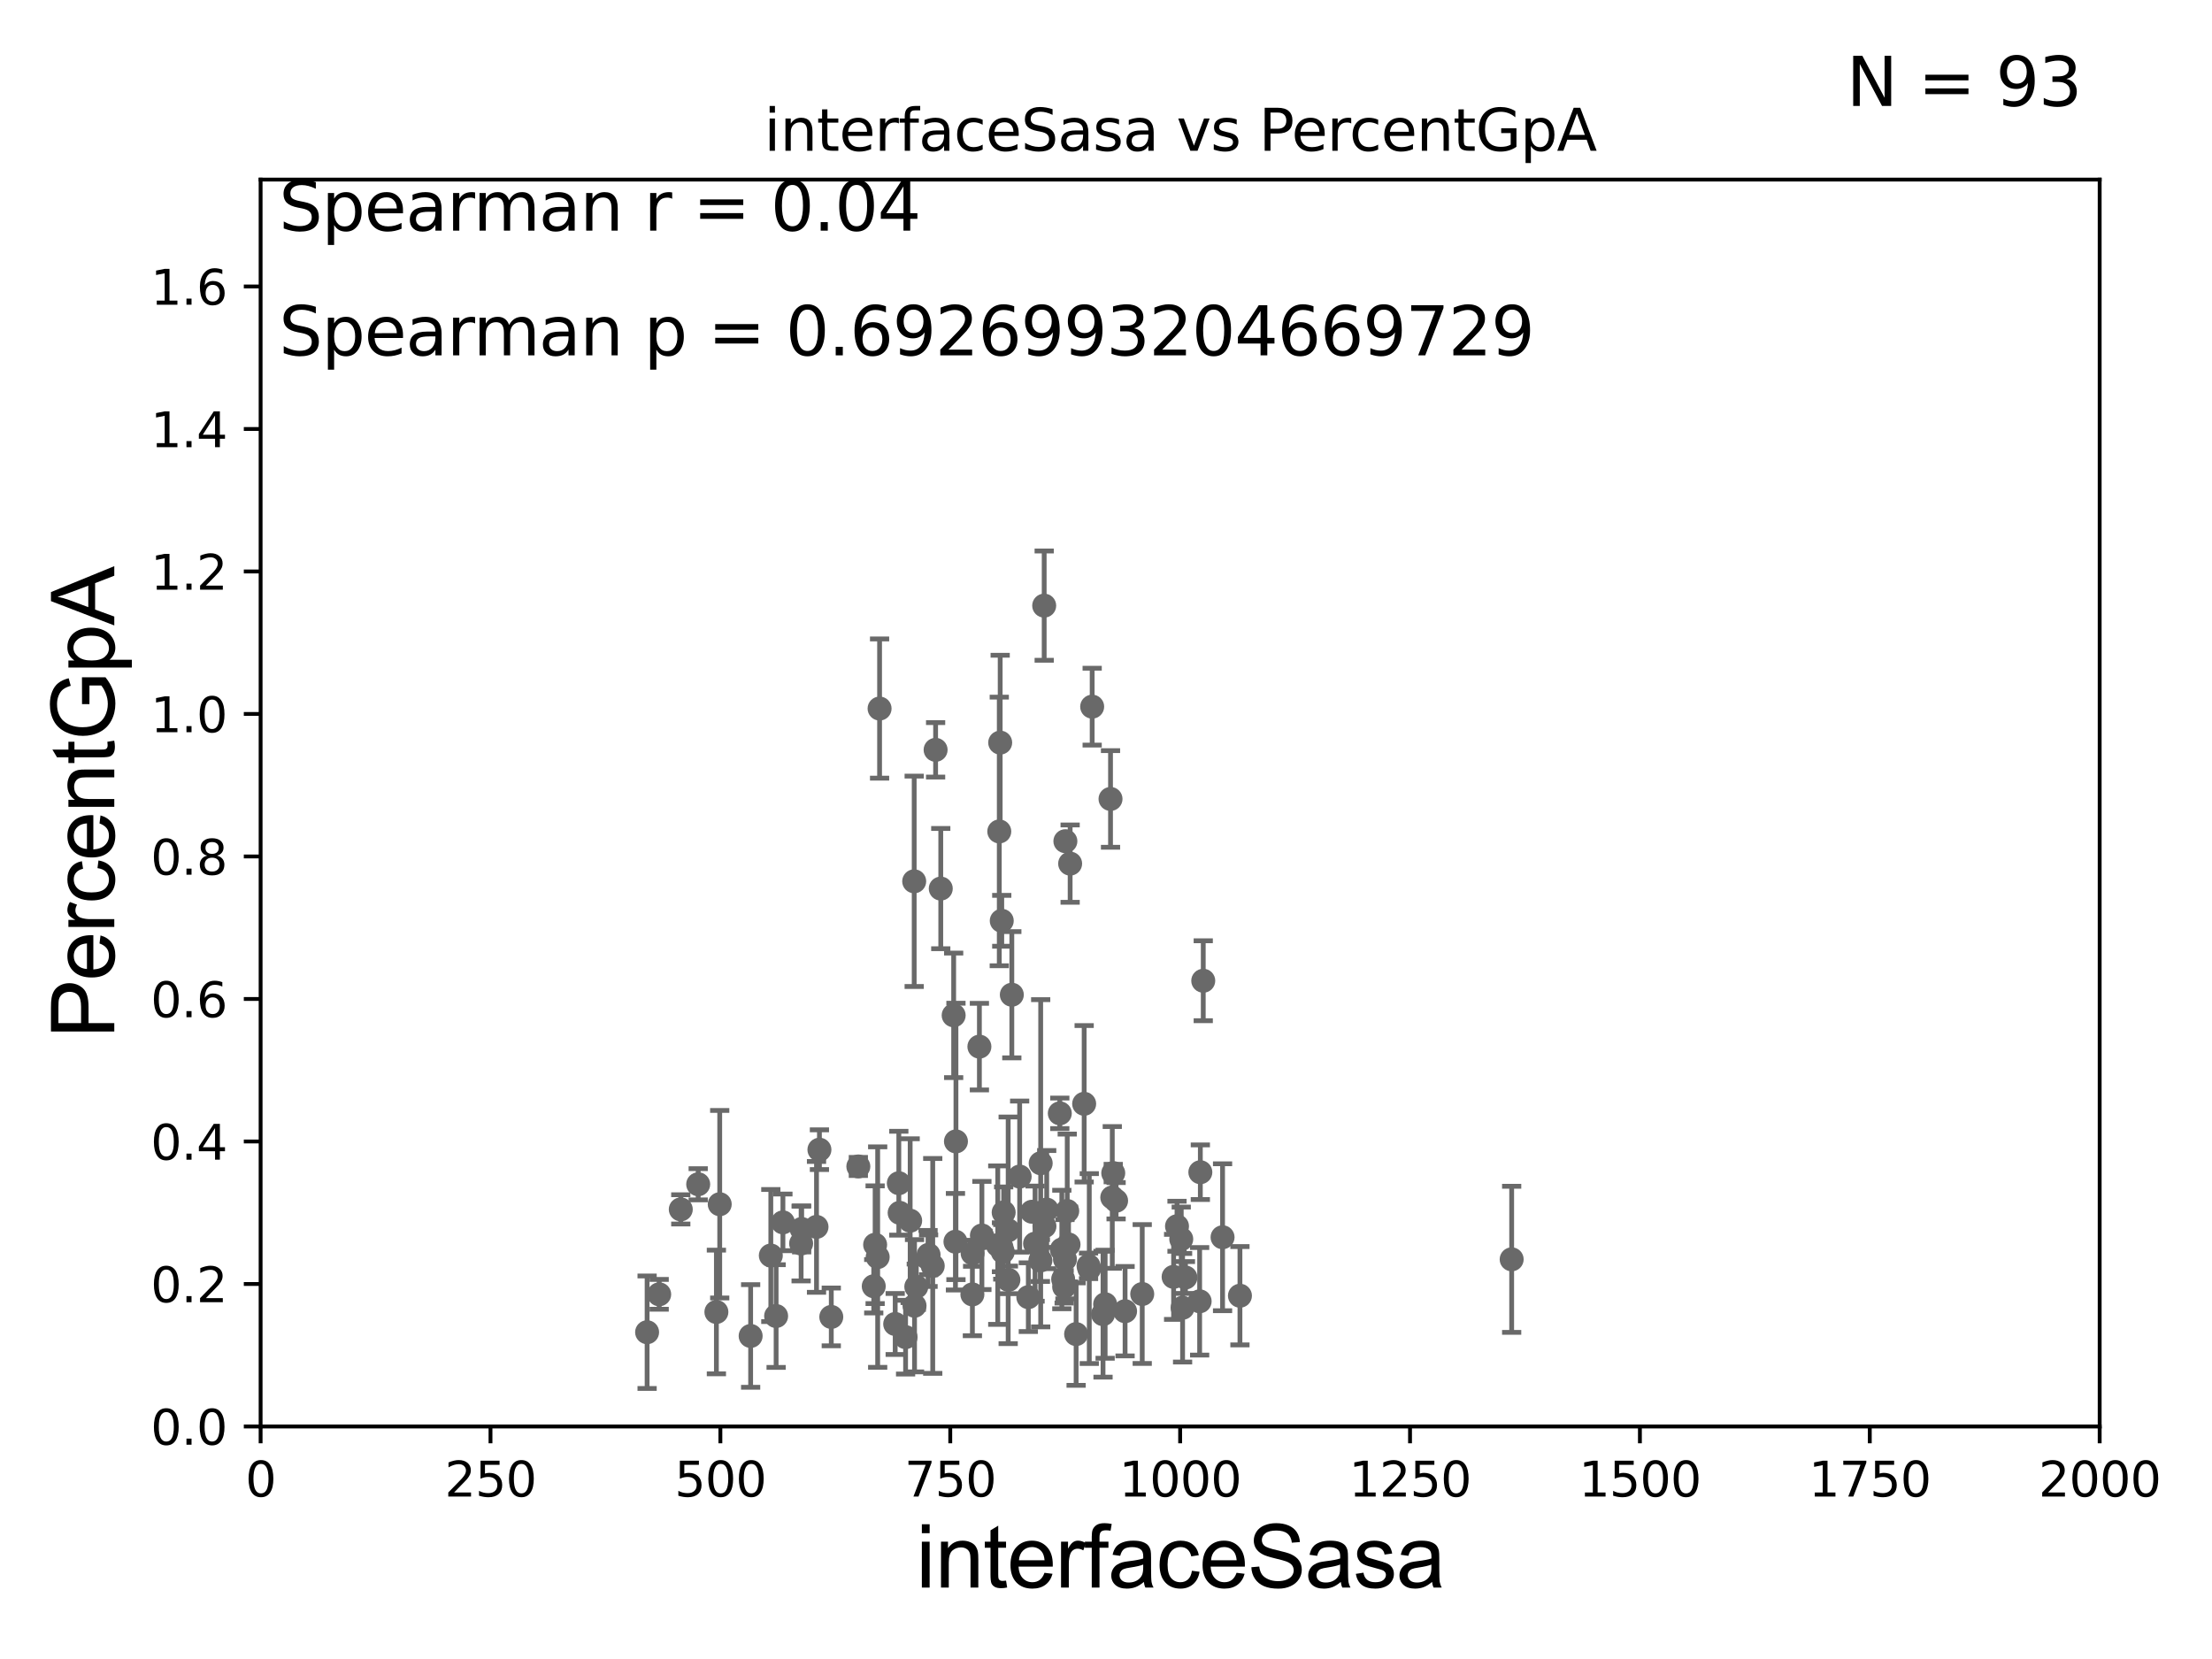 <?xml version="1.0" encoding="utf-8" standalone="no"?>
<!DOCTYPE svg PUBLIC "-//W3C//DTD SVG 1.1//EN"
  "http://www.w3.org/Graphics/SVG/1.1/DTD/svg11.dtd">
<svg xmlns:xlink="http://www.w3.org/1999/xlink" width="460.8pt" height="345.6pt" viewBox="0 0 460.8 345.6" xmlns="http://www.w3.org/2000/svg" version="1.1">
 <defs>
  <style type="text/css">*{stroke-linejoin: round; stroke-linecap: butt}</style>
 </defs>
 <g id="figure_1">
  <g id="patch_1">
   <path d="M 0 345.6 
L 460.8 345.6 
L 460.8 0 
L 0 0 
z
" style="fill: #ffffff"/>
  </g>
  <g id="axes_1">
   <g id="patch_2">
    <path d="M 54.29 297.16 
L 437.4 297.16 
L 437.4 37.411 
L 54.29 37.411 
z
" style="fill: #ffffff"/>
   </g>
   <g id="PathCollection_1">
    <defs>
     <path id="mb552b023c4" d="M 0 1.118 
C 0.297 1.118 0.581 1 0.791 0.791 
C 1 0.581 1.118 0.297 1.118 0 
C 1.118 -0.297 1 -0.581 0.791 -0.791 
C 0.581 -1 0.297 -1.118 0 -1.118 
C -0.297 -1.118 -0.581 -1 -0.791 -0.791 
C -1 -0.581 -1.118 -0.297 -1.118 0 
C -1.118 0.297 -1 0.581 -0.791 0.791 
C -0.581 1 -0.297 1.118 0 1.118 
z
" style="stroke: #696969"/>
    </defs>
    <g clip-path="url(#pc486a68ab2)">
     <use xlink:href="#mb552b023c4" x="314.908" y="262.342" style="fill: #696969; stroke: #696969"/>
     <use xlink:href="#mb552b023c4" x="202.567" y="269.65" style="fill: #696969; stroke: #696969"/>
     <use xlink:href="#mb552b023c4" x="214.219" y="270.224" style="fill: #696969; stroke: #696969"/>
     <use xlink:href="#mb552b023c4" x="207.852" y="259.385" style="fill: #696969; stroke: #696969"/>
     <use xlink:href="#mb552b023c4" x="215.625" y="259.074" style="fill: #696969; stroke: #696969"/>
     <use xlink:href="#mb552b023c4" x="221.939" y="175.238" style="fill: #696969; stroke: #696969"/>
     <use xlink:href="#mb552b023c4" x="225.85" y="229.943" style="fill: #696969; stroke: #696969"/>
     <use xlink:href="#mb552b023c4" x="221.849" y="262.321" style="fill: #696969; stroke: #696969"/>
     <use xlink:href="#mb552b023c4" x="250.053" y="244.196" style="fill: #696969; stroke: #696969"/>
     <use xlink:href="#mb552b023c4" x="216.794" y="242.327" style="fill: #696969; stroke: #696969"/>
     <use xlink:href="#mb552b023c4" x="209.084" y="252.565" style="fill: #696969; stroke: #696969"/>
     <use xlink:href="#mb552b023c4" x="234.375" y="273.149" style="fill: #696969; stroke: #696969"/>
     <use xlink:href="#mb552b023c4" x="226.762" y="263.696" style="fill: #696969; stroke: #696969"/>
     <use xlink:href="#mb552b023c4" x="187.241" y="246.483" style="fill: #696969; stroke: #696969"/>
     <use xlink:href="#mb552b023c4" x="232.503" y="250.135" style="fill: #696969; stroke: #696969"/>
     <use xlink:href="#mb552b023c4" x="156.372" y="278.306" style="fill: #696969; stroke: #696969"/>
     <use xlink:href="#mb552b023c4" x="249.908" y="271.087" style="fill: #696969; stroke: #696969"/>
     <use xlink:href="#mb552b023c4" x="163.095" y="254.642" style="fill: #696969; stroke: #696969"/>
     <use xlink:href="#mb552b023c4" x="182.306" y="259.299" style="fill: #696969; stroke: #696969"/>
     <use xlink:href="#mb552b023c4" x="258.304" y="269.925" style="fill: #696969; stroke: #696969"/>
     <use xlink:href="#mb552b023c4" x="178.808" y="242.994" style="fill: #696969; stroke: #696969"/>
     <use xlink:href="#mb552b023c4" x="187.413" y="252.653" style="fill: #696969; stroke: #696969"/>
     <use xlink:href="#mb552b023c4" x="210.781" y="207.222" style="fill: #696969; stroke: #696969"/>
     <use xlink:href="#mb552b023c4" x="170.702" y="239.501" style="fill: #696969; stroke: #696969"/>
     <use xlink:href="#mb552b023c4" x="229.781" y="273.769" style="fill: #696969; stroke: #696969"/>
     <use xlink:href="#mb552b023c4" x="216.732" y="262.587" style="fill: #696969; stroke: #696969"/>
     <use xlink:href="#mb552b023c4" x="214.98" y="252.427" style="fill: #696969; stroke: #696969"/>
     <use xlink:href="#mb552b023c4" x="224.176" y="277.915" style="fill: #696969; stroke: #696969"/>
     <use xlink:href="#mb552b023c4" x="218.048" y="251.982" style="fill: #696969; stroke: #696969"/>
     <use xlink:href="#mb552b023c4" x="195.979" y="185.108" style="fill: #696969; stroke: #696969"/>
     <use xlink:href="#mb552b023c4" x="208.683" y="191.818" style="fill: #696969; stroke: #696969"/>
     <use xlink:href="#mb552b023c4" x="204.768" y="257.942" style="fill: #696969; stroke: #696969"/>
     <use xlink:href="#mb552b023c4" x="217.524" y="126.165" style="fill: #696969; stroke: #696969"/>
     <use xlink:href="#mb552b023c4" x="246.948" y="266.127" style="fill: #696969; stroke: #696969"/>
     <use xlink:href="#mb552b023c4" x="208.898" y="260.788" style="fill: #696969; stroke: #696969"/>
     <use xlink:href="#mb552b023c4" x="222.596" y="259.243" style="fill: #696969; stroke: #696969"/>
     <use xlink:href="#mb552b023c4" x="250.659" y="204.308" style="fill: #696969; stroke: #696969"/>
     <use xlink:href="#mb552b023c4" x="221.198" y="260.297" style="fill: #696969; stroke: #696969"/>
     <use xlink:href="#mb552b023c4" x="222.929" y="179.908" style="fill: #696969; stroke: #696969"/>
     <use xlink:href="#mb552b023c4" x="190.443" y="183.593" style="fill: #696969; stroke: #696969"/>
     <use xlink:href="#mb552b023c4" x="194.905" y="156.205" style="fill: #696969; stroke: #696969"/>
     <use xlink:href="#mb552b023c4" x="221.684" y="268.063" style="fill: #696969; stroke: #696969"/>
     <use xlink:href="#mb552b023c4" x="204.027" y="218.035" style="fill: #696969; stroke: #696969"/>
     <use xlink:href="#mb552b023c4" x="231.708" y="249.448" style="fill: #696969; stroke: #696969"/>
     <use xlink:href="#mb552b023c4" x="231.909" y="244.373" style="fill: #696969; stroke: #696969"/>
     <use xlink:href="#mb552b023c4" x="210.022" y="256.297" style="fill: #696969; stroke: #696969"/>
     <use xlink:href="#mb552b023c4" x="221.477" y="266.478" style="fill: #696969; stroke: #696969"/>
     <use xlink:href="#mb552b023c4" x="188.651" y="278.551" style="fill: #696969; stroke: #696969"/>
     <use xlink:href="#mb552b023c4" x="193.332" y="262.158" style="fill: #696969; stroke: #696969"/>
     <use xlink:href="#mb552b023c4" x="161.68" y="274.156" style="fill: #696969; stroke: #696969"/>
     <use xlink:href="#mb552b023c4" x="141.819" y="251.934" style="fill: #696969; stroke: #696969"/>
     <use xlink:href="#mb552b023c4" x="137.321" y="269.632" style="fill: #696969; stroke: #696969"/>
     <use xlink:href="#mb552b023c4" x="202.615" y="261.085" style="fill: #696969; stroke: #696969"/>
     <use xlink:href="#mb552b023c4" x="166.999" y="256.02" style="fill: #696969; stroke: #696969"/>
     <use xlink:href="#mb552b023c4" x="170.095" y="255.584" style="fill: #696969; stroke: #696969"/>
     <use xlink:href="#mb552b023c4" x="244.485" y="265.993" style="fill: #696969; stroke: #696969"/>
     <use xlink:href="#mb552b023c4" x="217.577" y="255.446" style="fill: #696969; stroke: #696969"/>
     <use xlink:href="#mb552b023c4" x="145.447" y="246.703" style="fill: #696969; stroke: #696969"/>
     <use xlink:href="#mb552b023c4" x="149.238" y="273.313" style="fill: #696969; stroke: #696969"/>
     <use xlink:href="#mb552b023c4" x="134.804" y="277.527" style="fill: #696969; stroke: #696969"/>
     <use xlink:href="#mb552b023c4" x="160.576" y="261.55" style="fill: #696969; stroke: #696969"/>
     <use xlink:href="#mb552b023c4" x="226.917" y="264.268" style="fill: #696969; stroke: #696969"/>
     <use xlink:href="#mb552b023c4" x="199.142" y="237.778" style="fill: #696969; stroke: #696969"/>
     <use xlink:href="#mb552b023c4" x="208.356" y="154.7" style="fill: #696969; stroke: #696969"/>
     <use xlink:href="#mb552b023c4" x="199.039" y="258.672" style="fill: #696969; stroke: #696969"/>
     <use xlink:href="#mb552b023c4" x="190.514" y="272.013" style="fill: #696969; stroke: #696969"/>
     <use xlink:href="#mb552b023c4" x="237.947" y="269.568" style="fill: #696969; stroke: #696969"/>
     <use xlink:href="#mb552b023c4" x="246.075" y="258.126" style="fill: #696969; stroke: #696969"/>
     <use xlink:href="#mb552b023c4" x="230.22" y="271.697" style="fill: #696969; stroke: #696969"/>
     <use xlink:href="#mb552b023c4" x="254.683" y="257.742" style="fill: #696969; stroke: #696969"/>
     <use xlink:href="#mb552b023c4" x="208.168" y="173.206" style="fill: #696969; stroke: #696969"/>
     <use xlink:href="#mb552b023c4" x="189.604" y="254.293" style="fill: #696969; stroke: #696969"/>
     <use xlink:href="#mb552b023c4" x="208.626" y="259.826" style="fill: #696969; stroke: #696969"/>
     <use xlink:href="#mb552b023c4" x="182.837" y="261.876" style="fill: #696969; stroke: #696969"/>
     <use xlink:href="#mb552b023c4" x="166.888" y="259.046" style="fill: #696969; stroke: #696969"/>
     <use xlink:href="#mb552b023c4" x="220.776" y="231.928" style="fill: #696969; stroke: #696969"/>
     <use xlink:href="#mb552b023c4" x="194.307" y="263.714" style="fill: #696969; stroke: #696969"/>
     <use xlink:href="#mb552b023c4" x="227.519" y="147.21" style="fill: #696969; stroke: #696969"/>
     <use xlink:href="#mb552b023c4" x="183.233" y="147.604" style="fill: #696969; stroke: #696969"/>
     <use xlink:href="#mb552b023c4" x="198.665" y="211.513" style="fill: #696969; stroke: #696969"/>
     <use xlink:href="#mb552b023c4" x="222.326" y="252.272" style="fill: #696969; stroke: #696969"/>
     <use xlink:href="#mb552b023c4" x="173.171" y="274.341" style="fill: #696969; stroke: #696969"/>
     <use xlink:href="#mb552b023c4" x="212.413" y="245.104" style="fill: #696969; stroke: #696969"/>
     <use xlink:href="#mb552b023c4" x="149.931" y="250.861" style="fill: #696969; stroke: #696969"/>
     <use xlink:href="#mb552b023c4" x="190.882" y="268.053" style="fill: #696969; stroke: #696969"/>
     <use xlink:href="#mb552b023c4" x="245.192" y="255.447" style="fill: #696969; stroke: #696969"/>
     <use xlink:href="#mb552b023c4" x="193.441" y="261.399" style="fill: #696969; stroke: #696969"/>
     <use xlink:href="#mb552b023c4" x="204.548" y="257.375" style="fill: #696969; stroke: #696969"/>
     <use xlink:href="#mb552b023c4" x="182.017" y="267.951" style="fill: #696969; stroke: #696969"/>
     <use xlink:href="#mb552b023c4" x="231.342" y="166.435" style="fill: #696969; stroke: #696969"/>
     <use xlink:href="#mb552b023c4" x="210.07" y="266.616" style="fill: #696969; stroke: #696969"/>
     <use xlink:href="#mb552b023c4" x="186.486" y="275.812" style="fill: #696969; stroke: #696969"/>
     <use xlink:href="#mb552b023c4" x="246.355" y="272.43" style="fill: #696969; stroke: #696969"/>
    </g>
   </g>
   <g id="matplotlib.axis_1">
    <g id="xtick_1">
     <g id="line2d_1">
      <defs>
       <path id="m6d5bf946c1" d="M 0 0 
L 0 3.5 
" style="stroke: #000000; stroke-width: 0.8"/>
      </defs>
      <g>
       <use xlink:href="#m6d5bf946c1" x="54.29" y="297.16" style="stroke: #000000; stroke-width: 0.8"/>
      </g>
     </g>
     <g id="text_1">
      <!-- 0 -->
      <g transform="translate(51.109 311.758)scale(0.1 -0.1)">
       <defs>
        <path id="DejaVuSans-30" d="M 2034 4250 
Q 1547 4250 1301 3770 
Q 1056 3291 1056 2328 
Q 1056 1369 1301 889 
Q 1547 409 2034 409 
Q 2525 409 2770 889 
Q 3016 1369 3016 2328 
Q 3016 3291 2770 3770 
Q 2525 4250 2034 4250 
z
M 2034 4750 
Q 2819 4750 3233 4129 
Q 3647 3509 3647 2328 
Q 3647 1150 3233 529 
Q 2819 -91 2034 -91 
Q 1250 -91 836 529 
Q 422 1150 422 2328 
Q 422 3509 836 4129 
Q 1250 4750 2034 4750 
z
" transform="scale(0.016)"/>
       </defs>
       <use xlink:href="#DejaVuSans-30"/>
      </g>
     </g>
    </g>
    <g id="xtick_2">
     <g id="line2d_2">
      <g>
       <use xlink:href="#m6d5bf946c1" x="102.179" y="297.16" style="stroke: #000000; stroke-width: 0.8"/>
      </g>
     </g>
     <g id="text_2">
      <!-- 250 -->
      <g transform="translate(92.635 311.758)scale(0.1 -0.1)">
       <defs>
        <path id="DejaVuSans-32" d="M 1228 531 
L 3431 531 
L 3431 0 
L 469 0 
L 469 531 
Q 828 903 1448 1529 
Q 2069 2156 2228 2338 
Q 2531 2678 2651 2914 
Q 2772 3150 2772 3378 
Q 2772 3750 2511 3984 
Q 2250 4219 1831 4219 
Q 1534 4219 1204 4116 
Q 875 4013 500 3803 
L 500 4441 
Q 881 4594 1212 4672 
Q 1544 4750 1819 4750 
Q 2544 4750 2975 4387 
Q 3406 4025 3406 3419 
Q 3406 3131 3298 2873 
Q 3191 2616 2906 2266 
Q 2828 2175 2409 1742 
Q 1991 1309 1228 531 
z
" transform="scale(0.016)"/>
        <path id="DejaVuSans-35" d="M 691 4666 
L 3169 4666 
L 3169 4134 
L 1269 4134 
L 1269 2991 
Q 1406 3038 1543 3061 
Q 1681 3084 1819 3084 
Q 2600 3084 3056 2656 
Q 3513 2228 3513 1497 
Q 3513 744 3044 326 
Q 2575 -91 1722 -91 
Q 1428 -91 1123 -41 
Q 819 9 494 109 
L 494 744 
Q 775 591 1075 516 
Q 1375 441 1709 441 
Q 2250 441 2565 725 
Q 2881 1009 2881 1497 
Q 2881 1984 2565 2268 
Q 2250 2553 1709 2553 
Q 1456 2553 1204 2497 
Q 953 2441 691 2322 
L 691 4666 
z
" transform="scale(0.016)"/>
       </defs>
       <use xlink:href="#DejaVuSans-32"/>
       <use xlink:href="#DejaVuSans-35" x="63.623"/>
       <use xlink:href="#DejaVuSans-30" x="127.246"/>
      </g>
     </g>
    </g>
    <g id="xtick_3">
     <g id="line2d_3">
      <g>
       <use xlink:href="#m6d5bf946c1" x="150.067" y="297.16" style="stroke: #000000; stroke-width: 0.8"/>
      </g>
     </g>
     <g id="text_3">
      <!-- 500 -->
      <g transform="translate(140.524 311.758)scale(0.1 -0.1)">
       <use xlink:href="#DejaVuSans-35"/>
       <use xlink:href="#DejaVuSans-30" x="63.623"/>
       <use xlink:href="#DejaVuSans-30" x="127.246"/>
      </g>
     </g>
    </g>
    <g id="xtick_4">
     <g id="line2d_4">
      <g>
       <use xlink:href="#m6d5bf946c1" x="197.956" y="297.16" style="stroke: #000000; stroke-width: 0.8"/>
      </g>
     </g>
     <g id="text_4">
      <!-- 750 -->
      <g transform="translate(188.412 311.758)scale(0.1 -0.1)">
       <defs>
        <path id="DejaVuSans-37" d="M 525 4666 
L 3525 4666 
L 3525 4397 
L 1831 0 
L 1172 0 
L 2766 4134 
L 525 4134 
L 525 4666 
z
" transform="scale(0.016)"/>
       </defs>
       <use xlink:href="#DejaVuSans-37"/>
       <use xlink:href="#DejaVuSans-35" x="63.623"/>
       <use xlink:href="#DejaVuSans-30" x="127.246"/>
      </g>
     </g>
    </g>
    <g id="xtick_5">
     <g id="line2d_5">
      <g>
       <use xlink:href="#m6d5bf946c1" x="245.845" y="297.16" style="stroke: #000000; stroke-width: 0.8"/>
      </g>
     </g>
     <g id="text_5">
      <!-- 1000 -->
      <g transform="translate(233.12 311.758)scale(0.1 -0.1)">
       <defs>
        <path id="DejaVuSans-31" d="M 794 531 
L 1825 531 
L 1825 4091 
L 703 3866 
L 703 4441 
L 1819 4666 
L 2450 4666 
L 2450 531 
L 3481 531 
L 3481 0 
L 794 0 
L 794 531 
z
" transform="scale(0.016)"/>
       </defs>
       <use xlink:href="#DejaVuSans-31"/>
       <use xlink:href="#DejaVuSans-30" x="63.623"/>
       <use xlink:href="#DejaVuSans-30" x="127.246"/>
       <use xlink:href="#DejaVuSans-30" x="190.869"/>
      </g>
     </g>
    </g>
    <g id="xtick_6">
     <g id="line2d_6">
      <g>
       <use xlink:href="#m6d5bf946c1" x="293.734" y="297.16" style="stroke: #000000; stroke-width: 0.8"/>
      </g>
     </g>
     <g id="text_6">
      <!-- 1250 -->
      <g transform="translate(281.009 311.758)scale(0.1 -0.1)">
       <use xlink:href="#DejaVuSans-31"/>
       <use xlink:href="#DejaVuSans-32" x="63.623"/>
       <use xlink:href="#DejaVuSans-35" x="127.246"/>
       <use xlink:href="#DejaVuSans-30" x="190.869"/>
      </g>
     </g>
    </g>
    <g id="xtick_7">
     <g id="line2d_7">
      <g>
       <use xlink:href="#m6d5bf946c1" x="341.623" y="297.16" style="stroke: #000000; stroke-width: 0.8"/>
      </g>
     </g>
     <g id="text_7">
      <!-- 1500 -->
      <g transform="translate(328.897 311.758)scale(0.1 -0.1)">
       <use xlink:href="#DejaVuSans-31"/>
       <use xlink:href="#DejaVuSans-35" x="63.623"/>
       <use xlink:href="#DejaVuSans-30" x="127.246"/>
       <use xlink:href="#DejaVuSans-30" x="190.869"/>
      </g>
     </g>
    </g>
    <g id="xtick_8">
     <g id="line2d_8">
      <g>
       <use xlink:href="#m6d5bf946c1" x="389.511" y="297.16" style="stroke: #000000; stroke-width: 0.8"/>
      </g>
     </g>
     <g id="text_8">
      <!-- 1750 -->
      <g transform="translate(376.786 311.758)scale(0.1 -0.1)">
       <use xlink:href="#DejaVuSans-31"/>
       <use xlink:href="#DejaVuSans-37" x="63.623"/>
       <use xlink:href="#DejaVuSans-35" x="127.246"/>
       <use xlink:href="#DejaVuSans-30" x="190.869"/>
      </g>
     </g>
    </g>
    <g id="xtick_9">
     <g id="line2d_9">
      <g>
       <use xlink:href="#m6d5bf946c1" x="437.4" y="297.16" style="stroke: #000000; stroke-width: 0.8"/>
      </g>
     </g>
     <g id="text_9">
      <!-- 2000 -->
      <g transform="translate(424.675 311.758)scale(0.1 -0.1)">
       <use xlink:href="#DejaVuSans-32"/>
       <use xlink:href="#DejaVuSans-30" x="63.623"/>
       <use xlink:href="#DejaVuSans-30" x="127.246"/>
       <use xlink:href="#DejaVuSans-30" x="190.869"/>
      </g>
     </g>
    </g>
    <g id="text_10">
     <!-- interfaceSasa -->
     <g transform="translate(190.816 330.722)scale(0.18 -0.18)">
      <defs>
       <path id="ArialMT-69" d="M 425 3934 
L 425 4581 
L 988 4581 
L 988 3934 
L 425 3934 
z
M 425 0 
L 425 3319 
L 988 3319 
L 988 0 
L 425 0 
z
" transform="scale(0.016)"/>
       <path id="ArialMT-6e" d="M 422 0 
L 422 3319 
L 928 3319 
L 928 2847 
Q 1294 3394 1984 3394 
Q 2284 3394 2536 3286 
Q 2788 3178 2913 3003 
Q 3038 2828 3088 2588 
Q 3119 2431 3119 2041 
L 3119 0 
L 2556 0 
L 2556 2019 
Q 2556 2363 2490 2533 
Q 2425 2703 2258 2804 
Q 2091 2906 1866 2906 
Q 1506 2906 1245 2678 
Q 984 2450 984 1813 
L 984 0 
L 422 0 
z
" transform="scale(0.016)"/>
       <path id="ArialMT-74" d="M 1650 503 
L 1731 6 
Q 1494 -44 1306 -44 
Q 1000 -44 831 53 
Q 663 150 594 308 
Q 525 466 525 972 
L 525 2881 
L 113 2881 
L 113 3319 
L 525 3319 
L 525 4141 
L 1084 4478 
L 1084 3319 
L 1650 3319 
L 1650 2881 
L 1084 2881 
L 1084 941 
Q 1084 700 1114 631 
Q 1144 563 1211 522 
Q 1278 481 1403 481 
Q 1497 481 1650 503 
z
" transform="scale(0.016)"/>
       <path id="ArialMT-65" d="M 2694 1069 
L 3275 997 
Q 3138 488 2766 206 
Q 2394 -75 1816 -75 
Q 1088 -75 661 373 
Q 234 822 234 1631 
Q 234 2469 665 2931 
Q 1097 3394 1784 3394 
Q 2450 3394 2872 2941 
Q 3294 2488 3294 1666 
Q 3294 1616 3291 1516 
L 816 1516 
Q 847 969 1125 678 
Q 1403 388 1819 388 
Q 2128 388 2347 550 
Q 2566 713 2694 1069 
z
M 847 1978 
L 2700 1978 
Q 2663 2397 2488 2606 
Q 2219 2931 1791 2931 
Q 1403 2931 1139 2672 
Q 875 2413 847 1978 
z
" transform="scale(0.016)"/>
       <path id="ArialMT-72" d="M 416 0 
L 416 3319 
L 922 3319 
L 922 2816 
Q 1116 3169 1280 3281 
Q 1444 3394 1641 3394 
Q 1925 3394 2219 3213 
L 2025 2691 
Q 1819 2813 1613 2813 
Q 1428 2813 1281 2702 
Q 1134 2591 1072 2394 
Q 978 2094 978 1738 
L 978 0 
L 416 0 
z
" transform="scale(0.016)"/>
       <path id="ArialMT-66" d="M 556 0 
L 556 2881 
L 59 2881 
L 59 3319 
L 556 3319 
L 556 3672 
Q 556 4006 616 4169 
Q 697 4388 901 4523 
Q 1106 4659 1475 4659 
Q 1713 4659 2000 4603 
L 1916 4113 
Q 1741 4144 1584 4144 
Q 1328 4144 1222 4034 
Q 1116 3925 1116 3625 
L 1116 3319 
L 1763 3319 
L 1763 2881 
L 1116 2881 
L 1116 0 
L 556 0 
z
" transform="scale(0.016)"/>
       <path id="ArialMT-61" d="M 2588 409 
Q 2275 144 1986 34 
Q 1697 -75 1366 -75 
Q 819 -75 525 192 
Q 231 459 231 875 
Q 231 1119 342 1320 
Q 453 1522 633 1644 
Q 813 1766 1038 1828 
Q 1203 1872 1538 1913 
Q 2219 1994 2541 2106 
Q 2544 2222 2544 2253 
Q 2544 2597 2384 2738 
Q 2169 2928 1744 2928 
Q 1347 2928 1158 2789 
Q 969 2650 878 2297 
L 328 2372 
Q 403 2725 575 2942 
Q 747 3159 1072 3276 
Q 1397 3394 1825 3394 
Q 2250 3394 2515 3294 
Q 2781 3194 2906 3042 
Q 3031 2891 3081 2659 
Q 3109 2516 3109 2141 
L 3109 1391 
Q 3109 606 3145 398 
Q 3181 191 3288 0 
L 2700 0 
Q 2613 175 2588 409 
z
M 2541 1666 
Q 2234 1541 1622 1453 
Q 1275 1403 1131 1340 
Q 988 1278 909 1158 
Q 831 1038 831 891 
Q 831 666 1001 516 
Q 1172 366 1500 366 
Q 1825 366 2078 508 
Q 2331 650 2450 897 
Q 2541 1088 2541 1459 
L 2541 1666 
z
" transform="scale(0.016)"/>
       <path id="ArialMT-63" d="M 2588 1216 
L 3141 1144 
Q 3050 572 2676 248 
Q 2303 -75 1759 -75 
Q 1078 -75 664 370 
Q 250 816 250 1647 
Q 250 2184 428 2587 
Q 606 2991 970 3192 
Q 1334 3394 1763 3394 
Q 2303 3394 2647 3120 
Q 2991 2847 3088 2344 
L 2541 2259 
Q 2463 2594 2264 2762 
Q 2066 2931 1784 2931 
Q 1359 2931 1093 2626 
Q 828 2322 828 1663 
Q 828 994 1084 691 
Q 1341 388 1753 388 
Q 2084 388 2306 591 
Q 2528 794 2588 1216 
z
" transform="scale(0.016)"/>
       <path id="ArialMT-53" d="M 288 1472 
L 859 1522 
Q 900 1178 1048 958 
Q 1197 738 1509 602 
Q 1822 466 2213 466 
Q 2559 466 2825 569 
Q 3091 672 3220 851 
Q 3350 1031 3350 1244 
Q 3350 1459 3225 1620 
Q 3100 1781 2813 1891 
Q 2628 1963 1997 2114 
Q 1366 2266 1113 2400 
Q 784 2572 623 2826 
Q 463 3081 463 3397 
Q 463 3744 659 4045 
Q 856 4347 1234 4503 
Q 1613 4659 2075 4659 
Q 2584 4659 2973 4495 
Q 3363 4331 3572 4012 
Q 3781 3694 3797 3291 
L 3216 3247 
Q 3169 3681 2898 3903 
Q 2628 4125 2100 4125 
Q 1550 4125 1298 3923 
Q 1047 3722 1047 3438 
Q 1047 3191 1225 3031 
Q 1400 2872 2139 2705 
Q 2878 2538 3153 2413 
Q 3553 2228 3743 1945 
Q 3934 1663 3934 1294 
Q 3934 928 3725 604 
Q 3516 281 3123 101 
Q 2731 -78 2241 -78 
Q 1619 -78 1198 103 
Q 778 284 539 648 
Q 300 1013 288 1472 
z
" transform="scale(0.016)"/>
       <path id="ArialMT-73" d="M 197 991 
L 753 1078 
Q 800 744 1014 566 
Q 1228 388 1613 388 
Q 2000 388 2187 545 
Q 2375 703 2375 916 
Q 2375 1106 2209 1216 
Q 2094 1291 1634 1406 
Q 1016 1563 777 1677 
Q 538 1791 414 1992 
Q 291 2194 291 2438 
Q 291 2659 392 2848 
Q 494 3038 669 3163 
Q 800 3259 1026 3326 
Q 1253 3394 1513 3394 
Q 1903 3394 2198 3281 
Q 2494 3169 2634 2976 
Q 2775 2784 2828 2463 
L 2278 2388 
Q 2241 2644 2061 2787 
Q 1881 2931 1553 2931 
Q 1166 2931 1000 2803 
Q 834 2675 834 2503 
Q 834 2394 903 2306 
Q 972 2216 1119 2156 
Q 1203 2125 1616 2013 
Q 2213 1853 2448 1751 
Q 2684 1650 2818 1456 
Q 2953 1263 2953 975 
Q 2953 694 2789 445 
Q 2625 197 2315 61 
Q 2006 -75 1616 -75 
Q 969 -75 630 194 
Q 291 463 197 991 
z
" transform="scale(0.016)"/>
      </defs>
      <use xlink:href="#ArialMT-69"/>
      <use xlink:href="#ArialMT-6e" x="22.217"/>
      <use xlink:href="#ArialMT-74" x="77.832"/>
      <use xlink:href="#ArialMT-65" x="105.615"/>
      <use xlink:href="#ArialMT-72" x="161.23"/>
      <use xlink:href="#ArialMT-66" x="194.531"/>
      <use xlink:href="#ArialMT-61" x="222.314"/>
      <use xlink:href="#ArialMT-63" x="277.93"/>
      <use xlink:href="#ArialMT-65" x="327.93"/>
      <use xlink:href="#ArialMT-53" x="383.545"/>
      <use xlink:href="#ArialMT-61" x="450.244"/>
      <use xlink:href="#ArialMT-73" x="505.859"/>
      <use xlink:href="#ArialMT-61" x="555.859"/>
     </g>
    </g>
   </g>
   <g id="matplotlib.axis_2">
    <g id="ytick_1">
     <g id="line2d_10">
      <defs>
       <path id="mf4502c3937" d="M 0 0 
L -3.5 0 
" style="stroke: #000000; stroke-width: 0.8"/>
      </defs>
      <g>
       <use xlink:href="#mf4502c3937" x="54.29" y="297.16" style="stroke: #000000; stroke-width: 0.8"/>
      </g>
     </g>
     <g id="text_11">
      <!-- 0.0 -->
      <g transform="translate(31.387 300.959)scale(0.1 -0.1)">
       <defs>
        <path id="DejaVuSans-2e" d="M 684 794 
L 1344 794 
L 1344 0 
L 684 0 
L 684 794 
z
" transform="scale(0.016)"/>
       </defs>
       <use xlink:href="#DejaVuSans-30"/>
       <use xlink:href="#DejaVuSans-2e" x="63.623"/>
       <use xlink:href="#DejaVuSans-30" x="95.41"/>
      </g>
     </g>
    </g>
    <g id="ytick_2">
     <g id="line2d_11">
      <g>
       <use xlink:href="#mf4502c3937" x="54.29" y="267.474" style="stroke: #000000; stroke-width: 0.8"/>
      </g>
     </g>
     <g id="text_12">
      <!-- 0.2 -->
      <g transform="translate(31.387 271.274)scale(0.1 -0.1)">
       <use xlink:href="#DejaVuSans-30"/>
       <use xlink:href="#DejaVuSans-2e" x="63.623"/>
       <use xlink:href="#DejaVuSans-32" x="95.41"/>
      </g>
     </g>
    </g>
    <g id="ytick_3">
     <g id="line2d_12">
      <g>
       <use xlink:href="#mf4502c3937" x="54.29" y="237.789" style="stroke: #000000; stroke-width: 0.8"/>
      </g>
     </g>
     <g id="text_13">
      <!-- 0.4 -->
      <g transform="translate(31.387 241.588)scale(0.1 -0.1)">
       <defs>
        <path id="DejaVuSans-34" d="M 2419 4116 
L 825 1625 
L 2419 1625 
L 2419 4116 
z
M 2253 4666 
L 3047 4666 
L 3047 1625 
L 3713 1625 
L 3713 1100 
L 3047 1100 
L 3047 0 
L 2419 0 
L 2419 1100 
L 313 1100 
L 313 1709 
L 2253 4666 
z
" transform="scale(0.016)"/>
       </defs>
       <use xlink:href="#DejaVuSans-30"/>
       <use xlink:href="#DejaVuSans-2e" x="63.623"/>
       <use xlink:href="#DejaVuSans-34" x="95.41"/>
      </g>
     </g>
    </g>
    <g id="ytick_4">
     <g id="line2d_13">
      <g>
       <use xlink:href="#mf4502c3937" x="54.29" y="208.103" style="stroke: #000000; stroke-width: 0.8"/>
      </g>
     </g>
     <g id="text_14">
      <!-- 0.6 -->
      <g transform="translate(31.387 211.902)scale(0.1 -0.1)">
       <defs>
        <path id="DejaVuSans-36" d="M 2113 2584 
Q 1688 2584 1439 2293 
Q 1191 2003 1191 1497 
Q 1191 994 1439 701 
Q 1688 409 2113 409 
Q 2538 409 2786 701 
Q 3034 994 3034 1497 
Q 3034 2003 2786 2293 
Q 2538 2584 2113 2584 
z
M 3366 4563 
L 3366 3988 
Q 3128 4100 2886 4159 
Q 2644 4219 2406 4219 
Q 1781 4219 1451 3797 
Q 1122 3375 1075 2522 
Q 1259 2794 1537 2939 
Q 1816 3084 2150 3084 
Q 2853 3084 3261 2657 
Q 3669 2231 3669 1497 
Q 3669 778 3244 343 
Q 2819 -91 2113 -91 
Q 1303 -91 875 529 
Q 447 1150 447 2328 
Q 447 3434 972 4092 
Q 1497 4750 2381 4750 
Q 2619 4750 2861 4703 
Q 3103 4656 3366 4563 
z
" transform="scale(0.016)"/>
       </defs>
       <use xlink:href="#DejaVuSans-30"/>
       <use xlink:href="#DejaVuSans-2e" x="63.623"/>
       <use xlink:href="#DejaVuSans-36" x="95.41"/>
      </g>
     </g>
    </g>
    <g id="ytick_5">
     <g id="line2d_14">
      <g>
       <use xlink:href="#mf4502c3937" x="54.29" y="178.418" style="stroke: #000000; stroke-width: 0.8"/>
      </g>
     </g>
     <g id="text_15">
      <!-- 0.8 -->
      <g transform="translate(31.387 182.217)scale(0.1 -0.1)">
       <defs>
        <path id="DejaVuSans-38" d="M 2034 2216 
Q 1584 2216 1326 1975 
Q 1069 1734 1069 1313 
Q 1069 891 1326 650 
Q 1584 409 2034 409 
Q 2484 409 2743 651 
Q 3003 894 3003 1313 
Q 3003 1734 2745 1975 
Q 2488 2216 2034 2216 
z
M 1403 2484 
Q 997 2584 770 2862 
Q 544 3141 544 3541 
Q 544 4100 942 4425 
Q 1341 4750 2034 4750 
Q 2731 4750 3128 4425 
Q 3525 4100 3525 3541 
Q 3525 3141 3298 2862 
Q 3072 2584 2669 2484 
Q 3125 2378 3379 2068 
Q 3634 1759 3634 1313 
Q 3634 634 3220 271 
Q 2806 -91 2034 -91 
Q 1263 -91 848 271 
Q 434 634 434 1313 
Q 434 1759 690 2068 
Q 947 2378 1403 2484 
z
M 1172 3481 
Q 1172 3119 1398 2916 
Q 1625 2713 2034 2713 
Q 2441 2713 2670 2916 
Q 2900 3119 2900 3481 
Q 2900 3844 2670 4047 
Q 2441 4250 2034 4250 
Q 1625 4250 1398 4047 
Q 1172 3844 1172 3481 
z
" transform="scale(0.016)"/>
       </defs>
       <use xlink:href="#DejaVuSans-30"/>
       <use xlink:href="#DejaVuSans-2e" x="63.623"/>
       <use xlink:href="#DejaVuSans-38" x="95.41"/>
      </g>
     </g>
    </g>
    <g id="ytick_6">
     <g id="line2d_15">
      <g>
       <use xlink:href="#mf4502c3937" x="54.29" y="148.732" style="stroke: #000000; stroke-width: 0.8"/>
      </g>
     </g>
     <g id="text_16">
      <!-- 1.0 -->
      <g transform="translate(31.387 152.531)scale(0.1 -0.1)">
       <use xlink:href="#DejaVuSans-31"/>
       <use xlink:href="#DejaVuSans-2e" x="63.623"/>
       <use xlink:href="#DejaVuSans-30" x="95.41"/>
      </g>
     </g>
    </g>
    <g id="ytick_7">
     <g id="line2d_16">
      <g>
       <use xlink:href="#mf4502c3937" x="54.29" y="119.047" style="stroke: #000000; stroke-width: 0.8"/>
      </g>
     </g>
     <g id="text_17">
      <!-- 1.2 -->
      <g transform="translate(31.387 122.846)scale(0.1 -0.1)">
       <use xlink:href="#DejaVuSans-31"/>
       <use xlink:href="#DejaVuSans-2e" x="63.623"/>
       <use xlink:href="#DejaVuSans-32" x="95.41"/>
      </g>
     </g>
    </g>
    <g id="ytick_8">
     <g id="line2d_17">
      <g>
       <use xlink:href="#mf4502c3937" x="54.29" y="89.361" style="stroke: #000000; stroke-width: 0.8"/>
      </g>
     </g>
     <g id="text_18">
      <!-- 1.4 -->
      <g transform="translate(31.387 93.16)scale(0.1 -0.1)">
       <use xlink:href="#DejaVuSans-31"/>
       <use xlink:href="#DejaVuSans-2e" x="63.623"/>
       <use xlink:href="#DejaVuSans-34" x="95.41"/>
      </g>
     </g>
    </g>
    <g id="ytick_9">
     <g id="line2d_18">
      <g>
       <use xlink:href="#mf4502c3937" x="54.29" y="59.675" style="stroke: #000000; stroke-width: 0.8"/>
      </g>
     </g>
     <g id="text_19">
      <!-- 1.6 -->
      <g transform="translate(31.387 63.475)scale(0.1 -0.1)">
       <use xlink:href="#DejaVuSans-31"/>
       <use xlink:href="#DejaVuSans-2e" x="63.623"/>
       <use xlink:href="#DejaVuSans-36" x="95.41"/>
      </g>
     </g>
    </g>
    <g id="text_20">
     <!-- PercentGpA -->
     <g transform="translate(23.809 216.309)rotate(-90)scale(0.18 -0.18)">
      <defs>
       <path id="ArialMT-50" d="M 494 0 
L 494 4581 
L 2222 4581 
Q 2678 4581 2919 4538 
Q 3256 4481 3484 4323 
Q 3713 4166 3852 3881 
Q 3991 3597 3991 3256 
Q 3991 2672 3619 2267 
Q 3247 1863 2275 1863 
L 1100 1863 
L 1100 0 
L 494 0 
z
M 1100 2403 
L 2284 2403 
Q 2872 2403 3119 2622 
Q 3366 2841 3366 3238 
Q 3366 3525 3220 3729 
Q 3075 3934 2838 4000 
Q 2684 4041 2272 4041 
L 1100 4041 
L 1100 2403 
z
" transform="scale(0.016)"/>
       <path id="ArialMT-47" d="M 2638 1797 
L 2638 2334 
L 4578 2338 
L 4578 638 
Q 4131 281 3656 101 
Q 3181 -78 2681 -78 
Q 2006 -78 1454 211 
Q 903 500 622 1047 
Q 341 1594 341 2269 
Q 341 2938 620 3517 
Q 900 4097 1425 4378 
Q 1950 4659 2634 4659 
Q 3131 4659 3532 4498 
Q 3934 4338 4162 4050 
Q 4391 3763 4509 3300 
L 3963 3150 
Q 3859 3500 3706 3700 
Q 3553 3900 3268 4020 
Q 2984 4141 2638 4141 
Q 2222 4141 1919 4014 
Q 1616 3888 1430 3681 
Q 1244 3475 1141 3228 
Q 966 2803 966 2306 
Q 966 1694 1177 1281 
Q 1388 869 1791 669 
Q 2194 469 2647 469 
Q 3041 469 3416 620 
Q 3791 772 3984 944 
L 3984 1797 
L 2638 1797 
z
" transform="scale(0.016)"/>
       <path id="ArialMT-70" d="M 422 -1272 
L 422 3319 
L 934 3319 
L 934 2888 
Q 1116 3141 1344 3267 
Q 1572 3394 1897 3394 
Q 2322 3394 2647 3175 
Q 2972 2956 3137 2557 
Q 3303 2159 3303 1684 
Q 3303 1175 3120 767 
Q 2938 359 2589 142 
Q 2241 -75 1856 -75 
Q 1575 -75 1351 44 
Q 1128 163 984 344 
L 984 -1272 
L 422 -1272 
z
M 931 1641 
Q 931 1000 1190 694 
Q 1450 388 1819 388 
Q 2194 388 2461 705 
Q 2728 1022 2728 1688 
Q 2728 2322 2467 2637 
Q 2206 2953 1844 2953 
Q 1484 2953 1207 2617 
Q 931 2281 931 1641 
z
" transform="scale(0.016)"/>
       <path id="ArialMT-41" d="M -9 0 
L 1750 4581 
L 2403 4581 
L 4278 0 
L 3588 0 
L 3053 1388 
L 1138 1388 
L 634 0 
L -9 0 
z
M 1313 1881 
L 2866 1881 
L 2388 3150 
Q 2169 3728 2063 4100 
Q 1975 3659 1816 3225 
L 1313 1881 
z
" transform="scale(0.016)"/>
      </defs>
      <use xlink:href="#ArialMT-50"/>
      <use xlink:href="#ArialMT-65" x="66.699"/>
      <use xlink:href="#ArialMT-72" x="122.314"/>
      <use xlink:href="#ArialMT-63" x="155.615"/>
      <use xlink:href="#ArialMT-65" x="205.615"/>
      <use xlink:href="#ArialMT-6e" x="261.23"/>
      <use xlink:href="#ArialMT-74" x="316.846"/>
      <use xlink:href="#ArialMT-47" x="344.629"/>
      <use xlink:href="#ArialMT-70" x="422.412"/>
      <use xlink:href="#ArialMT-41" x="478.027"/>
     </g>
    </g>
   </g>
   <g id="LineCollection_1">
    <path d="M 314.908 277.559 
L 314.908 247.125 
" clip-path="url(#pc486a68ab2)" style="fill: none; stroke: #696969"/>
    <path d="M 202.567 278.258 
L 202.567 261.042 
" clip-path="url(#pc486a68ab2)" style="fill: none; stroke: #696969"/>
    <path d="M 214.219 277.38 
L 214.219 263.068 
" clip-path="url(#pc486a68ab2)" style="fill: none; stroke: #696969"/>
    <path d="M 207.852 275.891 
L 207.852 242.878 
" clip-path="url(#pc486a68ab2)" style="fill: none; stroke: #696969"/>
    <path d="M 215.625 271.067 
L 215.625 247.08 
" clip-path="url(#pc486a68ab2)" style="fill: none; stroke: #696969"/>
    <path d="M 221.939 175.754 
L 221.939 174.721 
" clip-path="url(#pc486a68ab2)" style="fill: none; stroke: #696969"/>
    <path d="M 225.85 246.236 
L 225.85 213.649 
" clip-path="url(#pc486a68ab2)" style="fill: none; stroke: #696969"/>
    <path d="M 221.849 270.572 
L 221.849 254.069 
" clip-path="url(#pc486a68ab2)" style="fill: none; stroke: #696969"/>
    <path d="M 250.053 249.885 
L 250.053 238.508 
" clip-path="url(#pc486a68ab2)" style="fill: none; stroke: #696969"/>
    <path d="M 216.794 276.411 
L 216.794 208.243 
" clip-path="url(#pc486a68ab2)" style="fill: none; stroke: #696969"/>
    <path d="M 209.084 257.866 
L 209.084 247.264 
" clip-path="url(#pc486a68ab2)" style="fill: none; stroke: #696969"/>
    <path d="M 234.375 282.461 
L 234.375 263.836 
" clip-path="url(#pc486a68ab2)" style="fill: none; stroke: #696969"/>
    <path d="M 226.762 266.353 
L 226.762 261.039 
" clip-path="url(#pc486a68ab2)" style="fill: none; stroke: #696969"/>
    <path d="M 187.241 257.298 
L 187.241 235.669 
" clip-path="url(#pc486a68ab2)" style="fill: none; stroke: #696969"/>
    <path d="M 232.503 253.922 
L 232.503 246.348 
" clip-path="url(#pc486a68ab2)" style="fill: none; stroke: #696969"/>
    <path d="M 156.372 288.994 
L 156.372 267.617 
" clip-path="url(#pc486a68ab2)" style="fill: none; stroke: #696969"/>
    <path d="M 249.908 282.289 
L 249.908 259.884 
" clip-path="url(#pc486a68ab2)" style="fill: none; stroke: #696969"/>
    <path d="M 163.095 260.544 
L 163.095 248.741 
" clip-path="url(#pc486a68ab2)" style="fill: none; stroke: #696969"/>
    <path d="M 182.306 271.56 
L 182.306 247.039 
" clip-path="url(#pc486a68ab2)" style="fill: none; stroke: #696969"/>
    <path d="M 258.304 280.166 
L 258.304 259.684 
" clip-path="url(#pc486a68ab2)" style="fill: none; stroke: #696969"/>
    <path d="M 178.808 244.877 
L 178.808 241.11 
" clip-path="url(#pc486a68ab2)" style="fill: none; stroke: #696969"/>
    <path d="M 187.413 253.174 
L 187.413 252.131 
" clip-path="url(#pc486a68ab2)" style="fill: none; stroke: #696969"/>
    <path d="M 210.781 220.374 
L 210.781 194.071 
" clip-path="url(#pc486a68ab2)" style="fill: none; stroke: #696969"/>
    <path d="M 170.702 243.638 
L 170.702 235.365 
" clip-path="url(#pc486a68ab2)" style="fill: none; stroke: #696969"/>
    <path d="M 229.781 286.88 
L 229.781 260.657 
" clip-path="url(#pc486a68ab2)" style="fill: none; stroke: #696969"/>
    <path d="M 216.732 266.95 
L 216.732 258.223 
" clip-path="url(#pc486a68ab2)" style="fill: none; stroke: #696969"/>
    <path d="M 214.98 253.122 
L 214.98 251.732 
" clip-path="url(#pc486a68ab2)" style="fill: none; stroke: #696969"/>
    <path d="M 224.176 288.587 
L 224.176 267.243 
" clip-path="url(#pc486a68ab2)" style="fill: none; stroke: #696969"/>
    <path d="M 218.048 264.288 
L 218.048 239.677 
" clip-path="url(#pc486a68ab2)" style="fill: none; stroke: #696969"/>
    <path d="M 195.979 197.63 
L 195.979 172.586 
" clip-path="url(#pc486a68ab2)" style="fill: none; stroke: #696969"/>
    <path d="M 208.683 197.115 
L 208.683 186.521 
" clip-path="url(#pc486a68ab2)" style="fill: none; stroke: #696969"/>
    <path d="M 204.768 259.412 
L 204.768 256.472 
" clip-path="url(#pc486a68ab2)" style="fill: none; stroke: #696969"/>
    <path d="M 217.524 137.548 
L 217.524 114.781 
" clip-path="url(#pc486a68ab2)" style="fill: none; stroke: #696969"/>
    <path d="M 246.948 269.447 
L 246.948 262.808 
" clip-path="url(#pc486a68ab2)" style="fill: none; stroke: #696969"/>
    <path d="M 208.898 266.47 
L 208.898 255.106 
" clip-path="url(#pc486a68ab2)" style="fill: none; stroke: #696969"/>
    <path d="M 222.596 267.04 
L 222.596 251.446 
" clip-path="url(#pc486a68ab2)" style="fill: none; stroke: #696969"/>
    <path d="M 250.659 212.633 
L 250.659 195.982 
" clip-path="url(#pc486a68ab2)" style="fill: none; stroke: #696969"/>
    <path d="M 221.198 272.637 
L 221.198 247.956 
" clip-path="url(#pc486a68ab2)" style="fill: none; stroke: #696969"/>
    <path d="M 222.929 187.967 
L 222.929 171.85 
" clip-path="url(#pc486a68ab2)" style="fill: none; stroke: #696969"/>
    <path d="M 190.443 205.505 
L 190.443 161.681 
" clip-path="url(#pc486a68ab2)" style="fill: none; stroke: #696969"/>
    <path d="M 194.905 161.88 
L 194.905 150.531 
" clip-path="url(#pc486a68ab2)" style="fill: none; stroke: #696969"/>
    <path d="M 221.684 271.444 
L 221.684 264.682 
" clip-path="url(#pc486a68ab2)" style="fill: none; stroke: #696969"/>
    <path d="M 204.027 227.055 
L 204.027 209.015 
" clip-path="url(#pc486a68ab2)" style="fill: none; stroke: #696969"/>
    <path d="M 231.708 264.21 
L 231.708 234.686 
" clip-path="url(#pc486a68ab2)" style="fill: none; stroke: #696969"/>
    <path d="M 231.909 246.196 
L 231.909 242.551 
" clip-path="url(#pc486a68ab2)" style="fill: none; stroke: #696969"/>
    <path d="M 210.022 279.904 
L 210.022 232.69 
" clip-path="url(#pc486a68ab2)" style="fill: none; stroke: #696969"/>
    <path d="M 221.477 268.085 
L 221.477 264.872 
" clip-path="url(#pc486a68ab2)" style="fill: none; stroke: #696969"/>
    <path d="M 188.651 286.235 
L 188.651 270.867 
" clip-path="url(#pc486a68ab2)" style="fill: none; stroke: #696969"/>
    <path d="M 193.332 267.999 
L 193.332 256.318 
" clip-path="url(#pc486a68ab2)" style="fill: none; stroke: #696969"/>
    <path d="M 161.68 284.853 
L 161.68 263.458 
" clip-path="url(#pc486a68ab2)" style="fill: none; stroke: #696969"/>
    <path d="M 141.819 254.979 
L 141.819 248.888 
" clip-path="url(#pc486a68ab2)" style="fill: none; stroke: #696969"/>
    <path d="M 137.321 272.735 
L 137.321 266.528 
" clip-path="url(#pc486a68ab2)" style="fill: none; stroke: #696969"/>
    <path d="M 202.615 263.796 
L 202.615 258.374 
" clip-path="url(#pc486a68ab2)" style="fill: none; stroke: #696969"/>
    <path d="M 166.999 260.805 
L 166.999 251.235 
" clip-path="url(#pc486a68ab2)" style="fill: none; stroke: #696969"/>
    <path d="M 170.095 269.213 
L 170.095 241.954 
" clip-path="url(#pc486a68ab2)" style="fill: none; stroke: #696969"/>
    <path d="M 244.485 274.848 
L 244.485 257.137 
" clip-path="url(#pc486a68ab2)" style="fill: none; stroke: #696969"/>
    <path d="M 217.577 259.864 
L 217.577 251.028 
" clip-path="url(#pc486a68ab2)" style="fill: none; stroke: #696969"/>
    <path d="M 145.447 249.952 
L 145.447 243.454 
" clip-path="url(#pc486a68ab2)" style="fill: none; stroke: #696969"/>
    <path d="M 149.238 286.196 
L 149.238 260.429 
" clip-path="url(#pc486a68ab2)" style="fill: none; stroke: #696969"/>
    <path d="M 134.804 289.244 
L 134.804 265.811 
" clip-path="url(#pc486a68ab2)" style="fill: none; stroke: #696969"/>
    <path d="M 160.576 275.307 
L 160.576 247.794 
" clip-path="url(#pc486a68ab2)" style="fill: none; stroke: #696969"/>
    <path d="M 226.917 284.047 
L 226.917 244.489 
" clip-path="url(#pc486a68ab2)" style="fill: none; stroke: #696969"/>
    <path d="M 199.142 266.57 
L 199.142 208.986 
" clip-path="url(#pc486a68ab2)" style="fill: none; stroke: #696969"/>
    <path d="M 208.356 172.9 
L 208.356 136.499 
" clip-path="url(#pc486a68ab2)" style="fill: none; stroke: #696969"/>
    <path d="M 199.039 268.727 
L 199.039 248.616 
" clip-path="url(#pc486a68ab2)" style="fill: none; stroke: #696969"/>
    <path d="M 190.514 285.789 
L 190.514 258.237 
" clip-path="url(#pc486a68ab2)" style="fill: none; stroke: #696969"/>
    <path d="M 237.947 284.034 
L 237.947 255.102 
" clip-path="url(#pc486a68ab2)" style="fill: none; stroke: #696969"/>
    <path d="M 246.075 264.802 
L 246.075 251.451 
" clip-path="url(#pc486a68ab2)" style="fill: none; stroke: #696969"/>
    <path d="M 230.22 282.951 
L 230.22 260.444 
" clip-path="url(#pc486a68ab2)" style="fill: none; stroke: #696969"/>
    <path d="M 254.683 273.046 
L 254.683 242.438 
" clip-path="url(#pc486a68ab2)" style="fill: none; stroke: #696969"/>
    <path d="M 208.168 201.189 
L 208.168 145.223 
" clip-path="url(#pc486a68ab2)" style="fill: none; stroke: #696969"/>
    <path d="M 189.604 271.362 
L 189.604 237.224 
" clip-path="url(#pc486a68ab2)" style="fill: none; stroke: #696969"/>
    <path d="M 208.626 264.924 
L 208.626 254.728 
" clip-path="url(#pc486a68ab2)" style="fill: none; stroke: #696969"/>
    <path d="M 182.837 284.839 
L 182.837 238.913 
" clip-path="url(#pc486a68ab2)" style="fill: none; stroke: #696969"/>
    <path d="M 166.888 266.836 
L 166.888 251.257 
" clip-path="url(#pc486a68ab2)" style="fill: none; stroke: #696969"/>
    <path d="M 220.776 235.106 
L 220.776 228.749 
" clip-path="url(#pc486a68ab2)" style="fill: none; stroke: #696969"/>
    <path d="M 194.307 286.093 
L 194.307 241.335 
" clip-path="url(#pc486a68ab2)" style="fill: none; stroke: #696969"/>
    <path d="M 227.519 155.216 
L 227.519 139.204 
" clip-path="url(#pc486a68ab2)" style="fill: none; stroke: #696969"/>
    <path d="M 183.233 162.105 
L 183.233 133.103 
" clip-path="url(#pc486a68ab2)" style="fill: none; stroke: #696969"/>
    <path d="M 198.665 224.482 
L 198.665 198.543 
" clip-path="url(#pc486a68ab2)" style="fill: none; stroke: #696969"/>
    <path d="M 222.326 268.294 
L 222.326 236.249 
" clip-path="url(#pc486a68ab2)" style="fill: none; stroke: #696969"/>
    <path d="M 173.171 280.359 
L 173.171 268.322 
" clip-path="url(#pc486a68ab2)" style="fill: none; stroke: #696969"/>
    <path d="M 212.413 260.838 
L 212.413 229.37 
" clip-path="url(#pc486a68ab2)" style="fill: none; stroke: #696969"/>
    <path d="M 149.931 270.395 
L 149.931 231.328 
" clip-path="url(#pc486a68ab2)" style="fill: none; stroke: #696969"/>
    <path d="M 190.882 272.778 
L 190.882 263.328 
" clip-path="url(#pc486a68ab2)" style="fill: none; stroke: #696969"/>
    <path d="M 245.192 260.659 
L 245.192 250.236 
" clip-path="url(#pc486a68ab2)" style="fill: none; stroke: #696969"/>
    <path d="M 193.441 265.543 
L 193.441 257.254 
" clip-path="url(#pc486a68ab2)" style="fill: none; stroke: #696969"/>
    <path d="M 204.548 268.641 
L 204.548 246.109 
" clip-path="url(#pc486a68ab2)" style="fill: none; stroke: #696969"/>
    <path d="M 182.017 273.513 
L 182.017 262.389 
" clip-path="url(#pc486a68ab2)" style="fill: none; stroke: #696969"/>
    <path d="M 231.342 176.498 
L 231.342 156.372 
" clip-path="url(#pc486a68ab2)" style="fill: none; stroke: #696969"/>
    <path d="M 210.07 269.49 
L 210.07 263.742 
" clip-path="url(#pc486a68ab2)" style="fill: none; stroke: #696969"/>
    <path d="M 186.486 282.163 
L 186.486 269.461 
" clip-path="url(#pc486a68ab2)" style="fill: none; stroke: #696969"/>
    <path d="M 246.355 283.74 
L 246.355 261.121 
" clip-path="url(#pc486a68ab2)" style="fill: none; stroke: #696969"/>
   </g>
   <g id="line2d_19">
    <defs>
     <path id="m9af934bcd2" d="M 2 0 
L -2 -0 
" style="stroke: #696969"/>
    </defs>
    <g clip-path="url(#pc486a68ab2)">
     <use xlink:href="#m9af934bcd2" x="314.908" y="277.559" style="fill: #696969; stroke: #696969"/>
     <use xlink:href="#m9af934bcd2" x="202.567" y="278.258" style="fill: #696969; stroke: #696969"/>
     <use xlink:href="#m9af934bcd2" x="214.219" y="277.38" style="fill: #696969; stroke: #696969"/>
     <use xlink:href="#m9af934bcd2" x="207.852" y="275.891" style="fill: #696969; stroke: #696969"/>
     <use xlink:href="#m9af934bcd2" x="215.625" y="271.067" style="fill: #696969; stroke: #696969"/>
     <use xlink:href="#m9af934bcd2" x="221.939" y="175.754" style="fill: #696969; stroke: #696969"/>
     <use xlink:href="#m9af934bcd2" x="225.85" y="246.236" style="fill: #696969; stroke: #696969"/>
     <use xlink:href="#m9af934bcd2" x="221.849" y="270.572" style="fill: #696969; stroke: #696969"/>
     <use xlink:href="#m9af934bcd2" x="250.053" y="249.885" style="fill: #696969; stroke: #696969"/>
     <use xlink:href="#m9af934bcd2" x="216.794" y="276.411" style="fill: #696969; stroke: #696969"/>
     <use xlink:href="#m9af934bcd2" x="209.084" y="257.866" style="fill: #696969; stroke: #696969"/>
     <use xlink:href="#m9af934bcd2" x="234.375" y="282.461" style="fill: #696969; stroke: #696969"/>
     <use xlink:href="#m9af934bcd2" x="226.762" y="266.353" style="fill: #696969; stroke: #696969"/>
     <use xlink:href="#m9af934bcd2" x="187.241" y="257.298" style="fill: #696969; stroke: #696969"/>
     <use xlink:href="#m9af934bcd2" x="232.503" y="253.922" style="fill: #696969; stroke: #696969"/>
     <use xlink:href="#m9af934bcd2" x="156.372" y="288.994" style="fill: #696969; stroke: #696969"/>
     <use xlink:href="#m9af934bcd2" x="249.908" y="282.289" style="fill: #696969; stroke: #696969"/>
     <use xlink:href="#m9af934bcd2" x="163.095" y="260.544" style="fill: #696969; stroke: #696969"/>
     <use xlink:href="#m9af934bcd2" x="182.306" y="271.56" style="fill: #696969; stroke: #696969"/>
     <use xlink:href="#m9af934bcd2" x="258.304" y="280.166" style="fill: #696969; stroke: #696969"/>
     <use xlink:href="#m9af934bcd2" x="178.808" y="244.877" style="fill: #696969; stroke: #696969"/>
     <use xlink:href="#m9af934bcd2" x="187.413" y="253.174" style="fill: #696969; stroke: #696969"/>
     <use xlink:href="#m9af934bcd2" x="210.781" y="220.374" style="fill: #696969; stroke: #696969"/>
     <use xlink:href="#m9af934bcd2" x="170.702" y="243.638" style="fill: #696969; stroke: #696969"/>
     <use xlink:href="#m9af934bcd2" x="229.781" y="286.88" style="fill: #696969; stroke: #696969"/>
     <use xlink:href="#m9af934bcd2" x="216.732" y="266.95" style="fill: #696969; stroke: #696969"/>
     <use xlink:href="#m9af934bcd2" x="214.98" y="253.122" style="fill: #696969; stroke: #696969"/>
     <use xlink:href="#m9af934bcd2" x="224.176" y="288.587" style="fill: #696969; stroke: #696969"/>
     <use xlink:href="#m9af934bcd2" x="218.048" y="264.288" style="fill: #696969; stroke: #696969"/>
     <use xlink:href="#m9af934bcd2" x="195.979" y="197.63" style="fill: #696969; stroke: #696969"/>
     <use xlink:href="#m9af934bcd2" x="208.683" y="197.115" style="fill: #696969; stroke: #696969"/>
     <use xlink:href="#m9af934bcd2" x="204.768" y="259.412" style="fill: #696969; stroke: #696969"/>
     <use xlink:href="#m9af934bcd2" x="217.524" y="137.548" style="fill: #696969; stroke: #696969"/>
     <use xlink:href="#m9af934bcd2" x="246.948" y="269.447" style="fill: #696969; stroke: #696969"/>
     <use xlink:href="#m9af934bcd2" x="208.898" y="266.47" style="fill: #696969; stroke: #696969"/>
     <use xlink:href="#m9af934bcd2" x="222.596" y="267.04" style="fill: #696969; stroke: #696969"/>
     <use xlink:href="#m9af934bcd2" x="250.659" y="212.633" style="fill: #696969; stroke: #696969"/>
     <use xlink:href="#m9af934bcd2" x="221.198" y="272.637" style="fill: #696969; stroke: #696969"/>
     <use xlink:href="#m9af934bcd2" x="222.929" y="187.967" style="fill: #696969; stroke: #696969"/>
     <use xlink:href="#m9af934bcd2" x="190.443" y="205.505" style="fill: #696969; stroke: #696969"/>
     <use xlink:href="#m9af934bcd2" x="194.905" y="161.88" style="fill: #696969; stroke: #696969"/>
     <use xlink:href="#m9af934bcd2" x="221.684" y="271.444" style="fill: #696969; stroke: #696969"/>
     <use xlink:href="#m9af934bcd2" x="204.027" y="227.055" style="fill: #696969; stroke: #696969"/>
     <use xlink:href="#m9af934bcd2" x="231.708" y="264.21" style="fill: #696969; stroke: #696969"/>
     <use xlink:href="#m9af934bcd2" x="231.909" y="246.196" style="fill: #696969; stroke: #696969"/>
     <use xlink:href="#m9af934bcd2" x="210.022" y="279.904" style="fill: #696969; stroke: #696969"/>
     <use xlink:href="#m9af934bcd2" x="221.477" y="268.085" style="fill: #696969; stroke: #696969"/>
     <use xlink:href="#m9af934bcd2" x="188.651" y="286.235" style="fill: #696969; stroke: #696969"/>
     <use xlink:href="#m9af934bcd2" x="193.332" y="267.999" style="fill: #696969; stroke: #696969"/>
     <use xlink:href="#m9af934bcd2" x="161.68" y="284.853" style="fill: #696969; stroke: #696969"/>
     <use xlink:href="#m9af934bcd2" x="141.819" y="254.979" style="fill: #696969; stroke: #696969"/>
     <use xlink:href="#m9af934bcd2" x="137.321" y="272.735" style="fill: #696969; stroke: #696969"/>
     <use xlink:href="#m9af934bcd2" x="202.615" y="263.796" style="fill: #696969; stroke: #696969"/>
     <use xlink:href="#m9af934bcd2" x="166.999" y="260.805" style="fill: #696969; stroke: #696969"/>
     <use xlink:href="#m9af934bcd2" x="170.095" y="269.213" style="fill: #696969; stroke: #696969"/>
     <use xlink:href="#m9af934bcd2" x="244.485" y="274.848" style="fill: #696969; stroke: #696969"/>
     <use xlink:href="#m9af934bcd2" x="217.577" y="259.864" style="fill: #696969; stroke: #696969"/>
     <use xlink:href="#m9af934bcd2" x="145.447" y="249.952" style="fill: #696969; stroke: #696969"/>
     <use xlink:href="#m9af934bcd2" x="149.238" y="286.196" style="fill: #696969; stroke: #696969"/>
     <use xlink:href="#m9af934bcd2" x="134.804" y="289.244" style="fill: #696969; stroke: #696969"/>
     <use xlink:href="#m9af934bcd2" x="160.576" y="275.307" style="fill: #696969; stroke: #696969"/>
     <use xlink:href="#m9af934bcd2" x="226.917" y="284.047" style="fill: #696969; stroke: #696969"/>
     <use xlink:href="#m9af934bcd2" x="199.142" y="266.57" style="fill: #696969; stroke: #696969"/>
     <use xlink:href="#m9af934bcd2" x="208.356" y="172.9" style="fill: #696969; stroke: #696969"/>
     <use xlink:href="#m9af934bcd2" x="199.039" y="268.727" style="fill: #696969; stroke: #696969"/>
     <use xlink:href="#m9af934bcd2" x="190.514" y="285.789" style="fill: #696969; stroke: #696969"/>
     <use xlink:href="#m9af934bcd2" x="237.947" y="284.034" style="fill: #696969; stroke: #696969"/>
     <use xlink:href="#m9af934bcd2" x="246.075" y="264.802" style="fill: #696969; stroke: #696969"/>
     <use xlink:href="#m9af934bcd2" x="230.22" y="282.951" style="fill: #696969; stroke: #696969"/>
     <use xlink:href="#m9af934bcd2" x="254.683" y="273.046" style="fill: #696969; stroke: #696969"/>
     <use xlink:href="#m9af934bcd2" x="208.168" y="201.189" style="fill: #696969; stroke: #696969"/>
     <use xlink:href="#m9af934bcd2" x="189.604" y="271.362" style="fill: #696969; stroke: #696969"/>
     <use xlink:href="#m9af934bcd2" x="208.626" y="264.924" style="fill: #696969; stroke: #696969"/>
     <use xlink:href="#m9af934bcd2" x="182.837" y="284.839" style="fill: #696969; stroke: #696969"/>
     <use xlink:href="#m9af934bcd2" x="166.888" y="266.836" style="fill: #696969; stroke: #696969"/>
     <use xlink:href="#m9af934bcd2" x="220.776" y="235.106" style="fill: #696969; stroke: #696969"/>
     <use xlink:href="#m9af934bcd2" x="194.307" y="286.093" style="fill: #696969; stroke: #696969"/>
     <use xlink:href="#m9af934bcd2" x="227.519" y="155.216" style="fill: #696969; stroke: #696969"/>
     <use xlink:href="#m9af934bcd2" x="183.233" y="162.105" style="fill: #696969; stroke: #696969"/>
     <use xlink:href="#m9af934bcd2" x="198.665" y="224.482" style="fill: #696969; stroke: #696969"/>
     <use xlink:href="#m9af934bcd2" x="222.326" y="268.294" style="fill: #696969; stroke: #696969"/>
     <use xlink:href="#m9af934bcd2" x="173.171" y="280.359" style="fill: #696969; stroke: #696969"/>
     <use xlink:href="#m9af934bcd2" x="212.413" y="260.838" style="fill: #696969; stroke: #696969"/>
     <use xlink:href="#m9af934bcd2" x="149.931" y="270.395" style="fill: #696969; stroke: #696969"/>
     <use xlink:href="#m9af934bcd2" x="190.882" y="272.778" style="fill: #696969; stroke: #696969"/>
     <use xlink:href="#m9af934bcd2" x="245.192" y="260.659" style="fill: #696969; stroke: #696969"/>
     <use xlink:href="#m9af934bcd2" x="193.441" y="265.543" style="fill: #696969; stroke: #696969"/>
     <use xlink:href="#m9af934bcd2" x="204.548" y="268.641" style="fill: #696969; stroke: #696969"/>
     <use xlink:href="#m9af934bcd2" x="182.017" y="273.513" style="fill: #696969; stroke: #696969"/>
     <use xlink:href="#m9af934bcd2" x="231.342" y="176.498" style="fill: #696969; stroke: #696969"/>
     <use xlink:href="#m9af934bcd2" x="210.07" y="269.49" style="fill: #696969; stroke: #696969"/>
     <use xlink:href="#m9af934bcd2" x="186.486" y="282.163" style="fill: #696969; stroke: #696969"/>
     <use xlink:href="#m9af934bcd2" x="246.355" y="283.74" style="fill: #696969; stroke: #696969"/>
    </g>
   </g>
   <g id="line2d_20">
    <g clip-path="url(#pc486a68ab2)">
     <use xlink:href="#m9af934bcd2" x="314.908" y="247.125" style="fill: #696969; stroke: #696969"/>
     <use xlink:href="#m9af934bcd2" x="202.567" y="261.042" style="fill: #696969; stroke: #696969"/>
     <use xlink:href="#m9af934bcd2" x="214.219" y="263.068" style="fill: #696969; stroke: #696969"/>
     <use xlink:href="#m9af934bcd2" x="207.852" y="242.878" style="fill: #696969; stroke: #696969"/>
     <use xlink:href="#m9af934bcd2" x="215.625" y="247.08" style="fill: #696969; stroke: #696969"/>
     <use xlink:href="#m9af934bcd2" x="221.939" y="174.721" style="fill: #696969; stroke: #696969"/>
     <use xlink:href="#m9af934bcd2" x="225.85" y="213.649" style="fill: #696969; stroke: #696969"/>
     <use xlink:href="#m9af934bcd2" x="221.849" y="254.069" style="fill: #696969; stroke: #696969"/>
     <use xlink:href="#m9af934bcd2" x="250.053" y="238.508" style="fill: #696969; stroke: #696969"/>
     <use xlink:href="#m9af934bcd2" x="216.794" y="208.243" style="fill: #696969; stroke: #696969"/>
     <use xlink:href="#m9af934bcd2" x="209.084" y="247.264" style="fill: #696969; stroke: #696969"/>
     <use xlink:href="#m9af934bcd2" x="234.375" y="263.836" style="fill: #696969; stroke: #696969"/>
     <use xlink:href="#m9af934bcd2" x="226.762" y="261.039" style="fill: #696969; stroke: #696969"/>
     <use xlink:href="#m9af934bcd2" x="187.241" y="235.669" style="fill: #696969; stroke: #696969"/>
     <use xlink:href="#m9af934bcd2" x="232.503" y="246.348" style="fill: #696969; stroke: #696969"/>
     <use xlink:href="#m9af934bcd2" x="156.372" y="267.617" style="fill: #696969; stroke: #696969"/>
     <use xlink:href="#m9af934bcd2" x="249.908" y="259.884" style="fill: #696969; stroke: #696969"/>
     <use xlink:href="#m9af934bcd2" x="163.095" y="248.741" style="fill: #696969; stroke: #696969"/>
     <use xlink:href="#m9af934bcd2" x="182.306" y="247.039" style="fill: #696969; stroke: #696969"/>
     <use xlink:href="#m9af934bcd2" x="258.304" y="259.684" style="fill: #696969; stroke: #696969"/>
     <use xlink:href="#m9af934bcd2" x="178.808" y="241.11" style="fill: #696969; stroke: #696969"/>
     <use xlink:href="#m9af934bcd2" x="187.413" y="252.131" style="fill: #696969; stroke: #696969"/>
     <use xlink:href="#m9af934bcd2" x="210.781" y="194.071" style="fill: #696969; stroke: #696969"/>
     <use xlink:href="#m9af934bcd2" x="170.702" y="235.365" style="fill: #696969; stroke: #696969"/>
     <use xlink:href="#m9af934bcd2" x="229.781" y="260.657" style="fill: #696969; stroke: #696969"/>
     <use xlink:href="#m9af934bcd2" x="216.732" y="258.223" style="fill: #696969; stroke: #696969"/>
     <use xlink:href="#m9af934bcd2" x="214.98" y="251.732" style="fill: #696969; stroke: #696969"/>
     <use xlink:href="#m9af934bcd2" x="224.176" y="267.243" style="fill: #696969; stroke: #696969"/>
     <use xlink:href="#m9af934bcd2" x="218.048" y="239.677" style="fill: #696969; stroke: #696969"/>
     <use xlink:href="#m9af934bcd2" x="195.979" y="172.586" style="fill: #696969; stroke: #696969"/>
     <use xlink:href="#m9af934bcd2" x="208.683" y="186.521" style="fill: #696969; stroke: #696969"/>
     <use xlink:href="#m9af934bcd2" x="204.768" y="256.472" style="fill: #696969; stroke: #696969"/>
     <use xlink:href="#m9af934bcd2" x="217.524" y="114.781" style="fill: #696969; stroke: #696969"/>
     <use xlink:href="#m9af934bcd2" x="246.948" y="262.808" style="fill: #696969; stroke: #696969"/>
     <use xlink:href="#m9af934bcd2" x="208.898" y="255.106" style="fill: #696969; stroke: #696969"/>
     <use xlink:href="#m9af934bcd2" x="222.596" y="251.446" style="fill: #696969; stroke: #696969"/>
     <use xlink:href="#m9af934bcd2" x="250.659" y="195.982" style="fill: #696969; stroke: #696969"/>
     <use xlink:href="#m9af934bcd2" x="221.198" y="247.956" style="fill: #696969; stroke: #696969"/>
     <use xlink:href="#m9af934bcd2" x="222.929" y="171.85" style="fill: #696969; stroke: #696969"/>
     <use xlink:href="#m9af934bcd2" x="190.443" y="161.681" style="fill: #696969; stroke: #696969"/>
     <use xlink:href="#m9af934bcd2" x="194.905" y="150.531" style="fill: #696969; stroke: #696969"/>
     <use xlink:href="#m9af934bcd2" x="221.684" y="264.682" style="fill: #696969; stroke: #696969"/>
     <use xlink:href="#m9af934bcd2" x="204.027" y="209.015" style="fill: #696969; stroke: #696969"/>
     <use xlink:href="#m9af934bcd2" x="231.708" y="234.686" style="fill: #696969; stroke: #696969"/>
     <use xlink:href="#m9af934bcd2" x="231.909" y="242.551" style="fill: #696969; stroke: #696969"/>
     <use xlink:href="#m9af934bcd2" x="210.022" y="232.69" style="fill: #696969; stroke: #696969"/>
     <use xlink:href="#m9af934bcd2" x="221.477" y="264.872" style="fill: #696969; stroke: #696969"/>
     <use xlink:href="#m9af934bcd2" x="188.651" y="270.867" style="fill: #696969; stroke: #696969"/>
     <use xlink:href="#m9af934bcd2" x="193.332" y="256.318" style="fill: #696969; stroke: #696969"/>
     <use xlink:href="#m9af934bcd2" x="161.68" y="263.458" style="fill: #696969; stroke: #696969"/>
     <use xlink:href="#m9af934bcd2" x="141.819" y="248.888" style="fill: #696969; stroke: #696969"/>
     <use xlink:href="#m9af934bcd2" x="137.321" y="266.528" style="fill: #696969; stroke: #696969"/>
     <use xlink:href="#m9af934bcd2" x="202.615" y="258.374" style="fill: #696969; stroke: #696969"/>
     <use xlink:href="#m9af934bcd2" x="166.999" y="251.235" style="fill: #696969; stroke: #696969"/>
     <use xlink:href="#m9af934bcd2" x="170.095" y="241.954" style="fill: #696969; stroke: #696969"/>
     <use xlink:href="#m9af934bcd2" x="244.485" y="257.137" style="fill: #696969; stroke: #696969"/>
     <use xlink:href="#m9af934bcd2" x="217.577" y="251.028" style="fill: #696969; stroke: #696969"/>
     <use xlink:href="#m9af934bcd2" x="145.447" y="243.454" style="fill: #696969; stroke: #696969"/>
     <use xlink:href="#m9af934bcd2" x="149.238" y="260.429" style="fill: #696969; stroke: #696969"/>
     <use xlink:href="#m9af934bcd2" x="134.804" y="265.811" style="fill: #696969; stroke: #696969"/>
     <use xlink:href="#m9af934bcd2" x="160.576" y="247.794" style="fill: #696969; stroke: #696969"/>
     <use xlink:href="#m9af934bcd2" x="226.917" y="244.489" style="fill: #696969; stroke: #696969"/>
     <use xlink:href="#m9af934bcd2" x="199.142" y="208.986" style="fill: #696969; stroke: #696969"/>
     <use xlink:href="#m9af934bcd2" x="208.356" y="136.499" style="fill: #696969; stroke: #696969"/>
     <use xlink:href="#m9af934bcd2" x="199.039" y="248.616" style="fill: #696969; stroke: #696969"/>
     <use xlink:href="#m9af934bcd2" x="190.514" y="258.237" style="fill: #696969; stroke: #696969"/>
     <use xlink:href="#m9af934bcd2" x="237.947" y="255.102" style="fill: #696969; stroke: #696969"/>
     <use xlink:href="#m9af934bcd2" x="246.075" y="251.451" style="fill: #696969; stroke: #696969"/>
     <use xlink:href="#m9af934bcd2" x="230.22" y="260.444" style="fill: #696969; stroke: #696969"/>
     <use xlink:href="#m9af934bcd2" x="254.683" y="242.438" style="fill: #696969; stroke: #696969"/>
     <use xlink:href="#m9af934bcd2" x="208.168" y="145.223" style="fill: #696969; stroke: #696969"/>
     <use xlink:href="#m9af934bcd2" x="189.604" y="237.224" style="fill: #696969; stroke: #696969"/>
     <use xlink:href="#m9af934bcd2" x="208.626" y="254.728" style="fill: #696969; stroke: #696969"/>
     <use xlink:href="#m9af934bcd2" x="182.837" y="238.913" style="fill: #696969; stroke: #696969"/>
     <use xlink:href="#m9af934bcd2" x="166.888" y="251.257" style="fill: #696969; stroke: #696969"/>
     <use xlink:href="#m9af934bcd2" x="220.776" y="228.749" style="fill: #696969; stroke: #696969"/>
     <use xlink:href="#m9af934bcd2" x="194.307" y="241.335" style="fill: #696969; stroke: #696969"/>
     <use xlink:href="#m9af934bcd2" x="227.519" y="139.204" style="fill: #696969; stroke: #696969"/>
     <use xlink:href="#m9af934bcd2" x="183.233" y="133.103" style="fill: #696969; stroke: #696969"/>
     <use xlink:href="#m9af934bcd2" x="198.665" y="198.543" style="fill: #696969; stroke: #696969"/>
     <use xlink:href="#m9af934bcd2" x="222.326" y="236.249" style="fill: #696969; stroke: #696969"/>
     <use xlink:href="#m9af934bcd2" x="173.171" y="268.322" style="fill: #696969; stroke: #696969"/>
     <use xlink:href="#m9af934bcd2" x="212.413" y="229.37" style="fill: #696969; stroke: #696969"/>
     <use xlink:href="#m9af934bcd2" x="149.931" y="231.328" style="fill: #696969; stroke: #696969"/>
     <use xlink:href="#m9af934bcd2" x="190.882" y="263.328" style="fill: #696969; stroke: #696969"/>
     <use xlink:href="#m9af934bcd2" x="245.192" y="250.236" style="fill: #696969; stroke: #696969"/>
     <use xlink:href="#m9af934bcd2" x="193.441" y="257.254" style="fill: #696969; stroke: #696969"/>
     <use xlink:href="#m9af934bcd2" x="204.548" y="246.109" style="fill: #696969; stroke: #696969"/>
     <use xlink:href="#m9af934bcd2" x="182.017" y="262.389" style="fill: #696969; stroke: #696969"/>
     <use xlink:href="#m9af934bcd2" x="231.342" y="156.372" style="fill: #696969; stroke: #696969"/>
     <use xlink:href="#m9af934bcd2" x="210.07" y="263.742" style="fill: #696969; stroke: #696969"/>
     <use xlink:href="#m9af934bcd2" x="186.486" y="269.461" style="fill: #696969; stroke: #696969"/>
     <use xlink:href="#m9af934bcd2" x="246.355" y="261.121" style="fill: #696969; stroke: #696969"/>
    </g>
   </g>
   <g id="line2d_21">
    <defs>
     <path id="me26227b525" d="M 0 2 
C 0.53 2 1.039 1.789 1.414 1.414 
C 1.789 1.039 2 0.53 2 0 
C 2 -0.53 1.789 -1.039 1.414 -1.414 
C 1.039 -1.789 0.53 -2 0 -2 
C -0.53 -2 -1.039 -1.789 -1.414 -1.414 
C -1.789 -1.039 -2 -0.53 -2 0 
C -2 0.53 -1.789 1.039 -1.414 1.414 
C -1.039 1.789 -0.53 2 0 2 
z
" style="stroke: #696969"/>
    </defs>
    <g clip-path="url(#pc486a68ab2)">
     <use xlink:href="#me26227b525" x="314.908" y="262.342" style="fill: #696969; stroke: #696969"/>
     <use xlink:href="#me26227b525" x="202.567" y="269.65" style="fill: #696969; stroke: #696969"/>
     <use xlink:href="#me26227b525" x="214.219" y="270.224" style="fill: #696969; stroke: #696969"/>
     <use xlink:href="#me26227b525" x="207.852" y="259.385" style="fill: #696969; stroke: #696969"/>
     <use xlink:href="#me26227b525" x="215.625" y="259.074" style="fill: #696969; stroke: #696969"/>
     <use xlink:href="#me26227b525" x="221.939" y="175.238" style="fill: #696969; stroke: #696969"/>
     <use xlink:href="#me26227b525" x="225.85" y="229.943" style="fill: #696969; stroke: #696969"/>
     <use xlink:href="#me26227b525" x="221.849" y="262.321" style="fill: #696969; stroke: #696969"/>
     <use xlink:href="#me26227b525" x="250.053" y="244.196" style="fill: #696969; stroke: #696969"/>
     <use xlink:href="#me26227b525" x="216.794" y="242.327" style="fill: #696969; stroke: #696969"/>
     <use xlink:href="#me26227b525" x="209.084" y="252.565" style="fill: #696969; stroke: #696969"/>
     <use xlink:href="#me26227b525" x="234.375" y="273.149" style="fill: #696969; stroke: #696969"/>
     <use xlink:href="#me26227b525" x="226.762" y="263.696" style="fill: #696969; stroke: #696969"/>
     <use xlink:href="#me26227b525" x="187.241" y="246.483" style="fill: #696969; stroke: #696969"/>
     <use xlink:href="#me26227b525" x="232.503" y="250.135" style="fill: #696969; stroke: #696969"/>
     <use xlink:href="#me26227b525" x="156.372" y="278.306" style="fill: #696969; stroke: #696969"/>
     <use xlink:href="#me26227b525" x="249.908" y="271.087" style="fill: #696969; stroke: #696969"/>
     <use xlink:href="#me26227b525" x="163.095" y="254.642" style="fill: #696969; stroke: #696969"/>
     <use xlink:href="#me26227b525" x="182.306" y="259.299" style="fill: #696969; stroke: #696969"/>
     <use xlink:href="#me26227b525" x="258.304" y="269.925" style="fill: #696969; stroke: #696969"/>
     <use xlink:href="#me26227b525" x="178.808" y="242.994" style="fill: #696969; stroke: #696969"/>
     <use xlink:href="#me26227b525" x="187.413" y="252.653" style="fill: #696969; stroke: #696969"/>
     <use xlink:href="#me26227b525" x="210.781" y="207.222" style="fill: #696969; stroke: #696969"/>
     <use xlink:href="#me26227b525" x="170.702" y="239.501" style="fill: #696969; stroke: #696969"/>
     <use xlink:href="#me26227b525" x="229.781" y="273.769" style="fill: #696969; stroke: #696969"/>
     <use xlink:href="#me26227b525" x="216.732" y="262.587" style="fill: #696969; stroke: #696969"/>
     <use xlink:href="#me26227b525" x="214.98" y="252.427" style="fill: #696969; stroke: #696969"/>
     <use xlink:href="#me26227b525" x="224.176" y="277.915" style="fill: #696969; stroke: #696969"/>
     <use xlink:href="#me26227b525" x="218.048" y="251.982" style="fill: #696969; stroke: #696969"/>
     <use xlink:href="#me26227b525" x="195.979" y="185.108" style="fill: #696969; stroke: #696969"/>
     <use xlink:href="#me26227b525" x="208.683" y="191.818" style="fill: #696969; stroke: #696969"/>
     <use xlink:href="#me26227b525" x="204.768" y="257.942" style="fill: #696969; stroke: #696969"/>
     <use xlink:href="#me26227b525" x="217.524" y="126.165" style="fill: #696969; stroke: #696969"/>
     <use xlink:href="#me26227b525" x="246.948" y="266.127" style="fill: #696969; stroke: #696969"/>
     <use xlink:href="#me26227b525" x="208.898" y="260.788" style="fill: #696969; stroke: #696969"/>
     <use xlink:href="#me26227b525" x="222.596" y="259.243" style="fill: #696969; stroke: #696969"/>
     <use xlink:href="#me26227b525" x="250.659" y="204.308" style="fill: #696969; stroke: #696969"/>
     <use xlink:href="#me26227b525" x="221.198" y="260.297" style="fill: #696969; stroke: #696969"/>
     <use xlink:href="#me26227b525" x="222.929" y="179.908" style="fill: #696969; stroke: #696969"/>
     <use xlink:href="#me26227b525" x="190.443" y="183.593" style="fill: #696969; stroke: #696969"/>
     <use xlink:href="#me26227b525" x="194.905" y="156.205" style="fill: #696969; stroke: #696969"/>
     <use xlink:href="#me26227b525" x="221.684" y="268.063" style="fill: #696969; stroke: #696969"/>
     <use xlink:href="#me26227b525" x="204.027" y="218.035" style="fill: #696969; stroke: #696969"/>
     <use xlink:href="#me26227b525" x="231.708" y="249.448" style="fill: #696969; stroke: #696969"/>
     <use xlink:href="#me26227b525" x="231.909" y="244.373" style="fill: #696969; stroke: #696969"/>
     <use xlink:href="#me26227b525" x="210.022" y="256.297" style="fill: #696969; stroke: #696969"/>
     <use xlink:href="#me26227b525" x="221.477" y="266.478" style="fill: #696969; stroke: #696969"/>
     <use xlink:href="#me26227b525" x="188.651" y="278.551" style="fill: #696969; stroke: #696969"/>
     <use xlink:href="#me26227b525" x="193.332" y="262.158" style="fill: #696969; stroke: #696969"/>
     <use xlink:href="#me26227b525" x="161.68" y="274.156" style="fill: #696969; stroke: #696969"/>
     <use xlink:href="#me26227b525" x="141.819" y="251.934" style="fill: #696969; stroke: #696969"/>
     <use xlink:href="#me26227b525" x="137.321" y="269.632" style="fill: #696969; stroke: #696969"/>
     <use xlink:href="#me26227b525" x="202.615" y="261.085" style="fill: #696969; stroke: #696969"/>
     <use xlink:href="#me26227b525" x="166.999" y="256.02" style="fill: #696969; stroke: #696969"/>
     <use xlink:href="#me26227b525" x="170.095" y="255.584" style="fill: #696969; stroke: #696969"/>
     <use xlink:href="#me26227b525" x="244.485" y="265.993" style="fill: #696969; stroke: #696969"/>
     <use xlink:href="#me26227b525" x="217.577" y="255.446" style="fill: #696969; stroke: #696969"/>
     <use xlink:href="#me26227b525" x="145.447" y="246.703" style="fill: #696969; stroke: #696969"/>
     <use xlink:href="#me26227b525" x="149.238" y="273.313" style="fill: #696969; stroke: #696969"/>
     <use xlink:href="#me26227b525" x="134.804" y="277.527" style="fill: #696969; stroke: #696969"/>
     <use xlink:href="#me26227b525" x="160.576" y="261.55" style="fill: #696969; stroke: #696969"/>
     <use xlink:href="#me26227b525" x="226.917" y="264.268" style="fill: #696969; stroke: #696969"/>
     <use xlink:href="#me26227b525" x="199.142" y="237.778" style="fill: #696969; stroke: #696969"/>
     <use xlink:href="#me26227b525" x="208.356" y="154.7" style="fill: #696969; stroke: #696969"/>
     <use xlink:href="#me26227b525" x="199.039" y="258.672" style="fill: #696969; stroke: #696969"/>
     <use xlink:href="#me26227b525" x="190.514" y="272.013" style="fill: #696969; stroke: #696969"/>
     <use xlink:href="#me26227b525" x="237.947" y="269.568" style="fill: #696969; stroke: #696969"/>
     <use xlink:href="#me26227b525" x="246.075" y="258.126" style="fill: #696969; stroke: #696969"/>
     <use xlink:href="#me26227b525" x="230.22" y="271.697" style="fill: #696969; stroke: #696969"/>
     <use xlink:href="#me26227b525" x="254.683" y="257.742" style="fill: #696969; stroke: #696969"/>
     <use xlink:href="#me26227b525" x="208.168" y="173.206" style="fill: #696969; stroke: #696969"/>
     <use xlink:href="#me26227b525" x="189.604" y="254.293" style="fill: #696969; stroke: #696969"/>
     <use xlink:href="#me26227b525" x="208.626" y="259.826" style="fill: #696969; stroke: #696969"/>
     <use xlink:href="#me26227b525" x="182.837" y="261.876" style="fill: #696969; stroke: #696969"/>
     <use xlink:href="#me26227b525" x="166.888" y="259.046" style="fill: #696969; stroke: #696969"/>
     <use xlink:href="#me26227b525" x="220.776" y="231.928" style="fill: #696969; stroke: #696969"/>
     <use xlink:href="#me26227b525" x="194.307" y="263.714" style="fill: #696969; stroke: #696969"/>
     <use xlink:href="#me26227b525" x="227.519" y="147.21" style="fill: #696969; stroke: #696969"/>
     <use xlink:href="#me26227b525" x="183.233" y="147.604" style="fill: #696969; stroke: #696969"/>
     <use xlink:href="#me26227b525" x="198.665" y="211.513" style="fill: #696969; stroke: #696969"/>
     <use xlink:href="#me26227b525" x="222.326" y="252.272" style="fill: #696969; stroke: #696969"/>
     <use xlink:href="#me26227b525" x="173.171" y="274.341" style="fill: #696969; stroke: #696969"/>
     <use xlink:href="#me26227b525" x="212.413" y="245.104" style="fill: #696969; stroke: #696969"/>
     <use xlink:href="#me26227b525" x="149.931" y="250.861" style="fill: #696969; stroke: #696969"/>
     <use xlink:href="#me26227b525" x="190.882" y="268.053" style="fill: #696969; stroke: #696969"/>
     <use xlink:href="#me26227b525" x="245.192" y="255.447" style="fill: #696969; stroke: #696969"/>
     <use xlink:href="#me26227b525" x="193.441" y="261.399" style="fill: #696969; stroke: #696969"/>
     <use xlink:href="#me26227b525" x="204.548" y="257.375" style="fill: #696969; stroke: #696969"/>
     <use xlink:href="#me26227b525" x="182.017" y="267.951" style="fill: #696969; stroke: #696969"/>
     <use xlink:href="#me26227b525" x="231.342" y="166.435" style="fill: #696969; stroke: #696969"/>
     <use xlink:href="#me26227b525" x="210.07" y="266.616" style="fill: #696969; stroke: #696969"/>
     <use xlink:href="#me26227b525" x="186.486" y="275.812" style="fill: #696969; stroke: #696969"/>
     <use xlink:href="#me26227b525" x="246.355" y="272.43" style="fill: #696969; stroke: #696969"/>
    </g>
   </g>
   <g id="patch_3">
    <path d="M 54.29 297.16 
L 54.29 37.411 
" style="fill: none; stroke: #000000; stroke-width: 0.8; stroke-linejoin: miter; stroke-linecap: square"/>
   </g>
   <g id="patch_4">
    <path d="M 437.4 297.16 
L 437.4 37.411 
" style="fill: none; stroke: #000000; stroke-width: 0.8; stroke-linejoin: miter; stroke-linecap: square"/>
   </g>
   <g id="patch_5">
    <path d="M 54.29 297.16 
L 437.4 297.16 
" style="fill: none; stroke: #000000; stroke-width: 0.8; stroke-linejoin: miter; stroke-linecap: square"/>
   </g>
   <g id="patch_6">
    <path d="M 54.29 37.411 
L 437.4 37.411 
" style="fill: none; stroke: #000000; stroke-width: 0.8; stroke-linejoin: miter; stroke-linecap: square"/>
   </g>
   <g id="text_21">
    <!-- N = 93 -->
    <g transform="translate(384.65 22.074)scale(0.14 -0.14)">
     <defs>
      <path id="DejaVuSans-4e" d="M 628 4666 
L 1478 4666 
L 3547 763 
L 3547 4666 
L 4159 4666 
L 4159 0 
L 3309 0 
L 1241 3903 
L 1241 0 
L 628 0 
L 628 4666 
z
" transform="scale(0.016)"/>
      <path id="DejaVuSans-20" transform="scale(0.016)"/>
      <path id="DejaVuSans-3d" d="M 678 2906 
L 4684 2906 
L 4684 2381 
L 678 2381 
L 678 2906 
z
M 678 1631 
L 4684 1631 
L 4684 1100 
L 678 1100 
L 678 1631 
z
" transform="scale(0.016)"/>
      <path id="DejaVuSans-39" d="M 703 97 
L 703 672 
Q 941 559 1184 500 
Q 1428 441 1663 441 
Q 2288 441 2617 861 
Q 2947 1281 2994 2138 
Q 2813 1869 2534 1725 
Q 2256 1581 1919 1581 
Q 1219 1581 811 2004 
Q 403 2428 403 3163 
Q 403 3881 828 4315 
Q 1253 4750 1959 4750 
Q 2769 4750 3195 4129 
Q 3622 3509 3622 2328 
Q 3622 1225 3098 567 
Q 2575 -91 1691 -91 
Q 1453 -91 1209 -44 
Q 966 3 703 97 
z
M 1959 2075 
Q 2384 2075 2632 2365 
Q 2881 2656 2881 3163 
Q 2881 3666 2632 3958 
Q 2384 4250 1959 4250 
Q 1534 4250 1286 3958 
Q 1038 3666 1038 3163 
Q 1038 2656 1286 2365 
Q 1534 2075 1959 2075 
z
" transform="scale(0.016)"/>
      <path id="DejaVuSans-33" d="M 2597 2516 
Q 3050 2419 3304 2112 
Q 3559 1806 3559 1356 
Q 3559 666 3084 287 
Q 2609 -91 1734 -91 
Q 1441 -91 1130 -33 
Q 819 25 488 141 
L 488 750 
Q 750 597 1062 519 
Q 1375 441 1716 441 
Q 2309 441 2620 675 
Q 2931 909 2931 1356 
Q 2931 1769 2642 2001 
Q 2353 2234 1838 2234 
L 1294 2234 
L 1294 2753 
L 1863 2753 
Q 2328 2753 2575 2939 
Q 2822 3125 2822 3475 
Q 2822 3834 2567 4026 
Q 2313 4219 1838 4219 
Q 1578 4219 1281 4162 
Q 984 4106 628 3988 
L 628 4550 
Q 988 4650 1302 4700 
Q 1616 4750 1894 4750 
Q 2613 4750 3031 4423 
Q 3450 4097 3450 3541 
Q 3450 3153 3228 2886 
Q 3006 2619 2597 2516 
z
" transform="scale(0.016)"/>
     </defs>
     <use xlink:href="#DejaVuSans-4e"/>
     <use xlink:href="#DejaVuSans-20" x="74.805"/>
     <use xlink:href="#DejaVuSans-3d" x="106.592"/>
     <use xlink:href="#DejaVuSans-20" x="190.381"/>
     <use xlink:href="#DejaVuSans-39" x="222.168"/>
     <use xlink:href="#DejaVuSans-33" x="285.791"/>
    </g>
   </g>
   <g id="text_22">
    <!-- Spearman r = 0.04 -->
    <g transform="translate(58.121 48.049)scale(0.14 -0.14)">
     <defs>
      <path id="DejaVuSans-53" d="M 3425 4513 
L 3425 3897 
Q 3066 4069 2747 4153 
Q 2428 4238 2131 4238 
Q 1616 4238 1336 4038 
Q 1056 3838 1056 3469 
Q 1056 3159 1242 3001 
Q 1428 2844 1947 2747 
L 2328 2669 
Q 3034 2534 3370 2195 
Q 3706 1856 3706 1288 
Q 3706 609 3251 259 
Q 2797 -91 1919 -91 
Q 1588 -91 1214 -16 
Q 841 59 441 206 
L 441 856 
Q 825 641 1194 531 
Q 1563 422 1919 422 
Q 2459 422 2753 634 
Q 3047 847 3047 1241 
Q 3047 1584 2836 1778 
Q 2625 1972 2144 2069 
L 1759 2144 
Q 1053 2284 737 2584 
Q 422 2884 422 3419 
Q 422 4038 858 4394 
Q 1294 4750 2059 4750 
Q 2388 4750 2728 4690 
Q 3069 4631 3425 4513 
z
" transform="scale(0.016)"/>
      <path id="DejaVuSans-70" d="M 1159 525 
L 1159 -1331 
L 581 -1331 
L 581 3500 
L 1159 3500 
L 1159 2969 
Q 1341 3281 1617 3432 
Q 1894 3584 2278 3584 
Q 2916 3584 3314 3078 
Q 3713 2572 3713 1747 
Q 3713 922 3314 415 
Q 2916 -91 2278 -91 
Q 1894 -91 1617 61 
Q 1341 213 1159 525 
z
M 3116 1747 
Q 3116 2381 2855 2742 
Q 2594 3103 2138 3103 
Q 1681 3103 1420 2742 
Q 1159 2381 1159 1747 
Q 1159 1113 1420 752 
Q 1681 391 2138 391 
Q 2594 391 2855 752 
Q 3116 1113 3116 1747 
z
" transform="scale(0.016)"/>
      <path id="DejaVuSans-65" d="M 3597 1894 
L 3597 1613 
L 953 1613 
Q 991 1019 1311 708 
Q 1631 397 2203 397 
Q 2534 397 2845 478 
Q 3156 559 3463 722 
L 3463 178 
Q 3153 47 2828 -22 
Q 2503 -91 2169 -91 
Q 1331 -91 842 396 
Q 353 884 353 1716 
Q 353 2575 817 3079 
Q 1281 3584 2069 3584 
Q 2775 3584 3186 3129 
Q 3597 2675 3597 1894 
z
M 3022 2063 
Q 3016 2534 2758 2815 
Q 2500 3097 2075 3097 
Q 1594 3097 1305 2825 
Q 1016 2553 972 2059 
L 3022 2063 
z
" transform="scale(0.016)"/>
      <path id="DejaVuSans-61" d="M 2194 1759 
Q 1497 1759 1228 1600 
Q 959 1441 959 1056 
Q 959 750 1161 570 
Q 1363 391 1709 391 
Q 2188 391 2477 730 
Q 2766 1069 2766 1631 
L 2766 1759 
L 2194 1759 
z
M 3341 1997 
L 3341 0 
L 2766 0 
L 2766 531 
Q 2569 213 2275 61 
Q 1981 -91 1556 -91 
Q 1019 -91 701 211 
Q 384 513 384 1019 
Q 384 1609 779 1909 
Q 1175 2209 1959 2209 
L 2766 2209 
L 2766 2266 
Q 2766 2663 2505 2880 
Q 2244 3097 1772 3097 
Q 1472 3097 1187 3025 
Q 903 2953 641 2809 
L 641 3341 
Q 956 3463 1253 3523 
Q 1550 3584 1831 3584 
Q 2591 3584 2966 3190 
Q 3341 2797 3341 1997 
z
" transform="scale(0.016)"/>
      <path id="DejaVuSans-72" d="M 2631 2963 
Q 2534 3019 2420 3045 
Q 2306 3072 2169 3072 
Q 1681 3072 1420 2755 
Q 1159 2438 1159 1844 
L 1159 0 
L 581 0 
L 581 3500 
L 1159 3500 
L 1159 2956 
Q 1341 3275 1631 3429 
Q 1922 3584 2338 3584 
Q 2397 3584 2469 3576 
Q 2541 3569 2628 3553 
L 2631 2963 
z
" transform="scale(0.016)"/>
      <path id="DejaVuSans-6d" d="M 3328 2828 
Q 3544 3216 3844 3400 
Q 4144 3584 4550 3584 
Q 5097 3584 5394 3201 
Q 5691 2819 5691 2113 
L 5691 0 
L 5113 0 
L 5113 2094 
Q 5113 2597 4934 2840 
Q 4756 3084 4391 3084 
Q 3944 3084 3684 2787 
Q 3425 2491 3425 1978 
L 3425 0 
L 2847 0 
L 2847 2094 
Q 2847 2600 2669 2842 
Q 2491 3084 2119 3084 
Q 1678 3084 1418 2786 
Q 1159 2488 1159 1978 
L 1159 0 
L 581 0 
L 581 3500 
L 1159 3500 
L 1159 2956 
Q 1356 3278 1631 3431 
Q 1906 3584 2284 3584 
Q 2666 3584 2933 3390 
Q 3200 3197 3328 2828 
z
" transform="scale(0.016)"/>
      <path id="DejaVuSans-6e" d="M 3513 2113 
L 3513 0 
L 2938 0 
L 2938 2094 
Q 2938 2591 2744 2837 
Q 2550 3084 2163 3084 
Q 1697 3084 1428 2787 
Q 1159 2491 1159 1978 
L 1159 0 
L 581 0 
L 581 3500 
L 1159 3500 
L 1159 2956 
Q 1366 3272 1645 3428 
Q 1925 3584 2291 3584 
Q 2894 3584 3203 3211 
Q 3513 2838 3513 2113 
z
" transform="scale(0.016)"/>
     </defs>
     <use xlink:href="#DejaVuSans-53"/>
     <use xlink:href="#DejaVuSans-70" x="63.477"/>
     <use xlink:href="#DejaVuSans-65" x="126.953"/>
     <use xlink:href="#DejaVuSans-61" x="188.477"/>
     <use xlink:href="#DejaVuSans-72" x="249.756"/>
     <use xlink:href="#DejaVuSans-6d" x="289.119"/>
     <use xlink:href="#DejaVuSans-61" x="386.531"/>
     <use xlink:href="#DejaVuSans-6e" x="447.811"/>
     <use xlink:href="#DejaVuSans-20" x="511.189"/>
     <use xlink:href="#DejaVuSans-72" x="542.977"/>
     <use xlink:href="#DejaVuSans-20" x="584.09"/>
     <use xlink:href="#DejaVuSans-3d" x="615.877"/>
     <use xlink:href="#DejaVuSans-20" x="699.666"/>
     <use xlink:href="#DejaVuSans-30" x="731.453"/>
     <use xlink:href="#DejaVuSans-2e" x="795.076"/>
     <use xlink:href="#DejaVuSans-30" x="826.863"/>
     <use xlink:href="#DejaVuSans-34" x="890.486"/>
    </g>
   </g>
   <g id="text_23">
    <!-- Spearman p = 0.6926993204669729 -->
    <g transform="translate(58.121 74.024)scale(0.14 -0.14)">
     <use xlink:href="#DejaVuSans-53"/>
     <use xlink:href="#DejaVuSans-70" x="63.477"/>
     <use xlink:href="#DejaVuSans-65" x="126.953"/>
     <use xlink:href="#DejaVuSans-61" x="188.477"/>
     <use xlink:href="#DejaVuSans-72" x="249.756"/>
     <use xlink:href="#DejaVuSans-6d" x="289.119"/>
     <use xlink:href="#DejaVuSans-61" x="386.531"/>
     <use xlink:href="#DejaVuSans-6e" x="447.811"/>
     <use xlink:href="#DejaVuSans-20" x="511.189"/>
     <use xlink:href="#DejaVuSans-70" x="542.977"/>
     <use xlink:href="#DejaVuSans-20" x="606.453"/>
     <use xlink:href="#DejaVuSans-3d" x="638.24"/>
     <use xlink:href="#DejaVuSans-20" x="722.029"/>
     <use xlink:href="#DejaVuSans-30" x="753.816"/>
     <use xlink:href="#DejaVuSans-2e" x="817.439"/>
     <use xlink:href="#DejaVuSans-36" x="849.227"/>
     <use xlink:href="#DejaVuSans-39" x="912.85"/>
     <use xlink:href="#DejaVuSans-32" x="976.473"/>
     <use xlink:href="#DejaVuSans-36" x="1040.096"/>
     <use xlink:href="#DejaVuSans-39" x="1103.719"/>
     <use xlink:href="#DejaVuSans-39" x="1167.342"/>
     <use xlink:href="#DejaVuSans-33" x="1230.965"/>
     <use xlink:href="#DejaVuSans-32" x="1294.588"/>
     <use xlink:href="#DejaVuSans-30" x="1358.211"/>
     <use xlink:href="#DejaVuSans-34" x="1421.834"/>
     <use xlink:href="#DejaVuSans-36" x="1485.457"/>
     <use xlink:href="#DejaVuSans-36" x="1549.08"/>
     <use xlink:href="#DejaVuSans-39" x="1612.703"/>
     <use xlink:href="#DejaVuSans-37" x="1676.326"/>
     <use xlink:href="#DejaVuSans-32" x="1739.949"/>
     <use xlink:href="#DejaVuSans-39" x="1803.572"/>
    </g>
   </g>
   <g id="text_24">
    <!-- interfaceSasa vs PercentGpA -->
    <g transform="translate(159.174 31.411)scale(0.12 -0.12)">
     <defs>
      <path id="DejaVuSans-69" d="M 603 3500 
L 1178 3500 
L 1178 0 
L 603 0 
L 603 3500 
z
M 603 4863 
L 1178 4863 
L 1178 4134 
L 603 4134 
L 603 4863 
z
" transform="scale(0.016)"/>
      <path id="DejaVuSans-74" d="M 1172 4494 
L 1172 3500 
L 2356 3500 
L 2356 3053 
L 1172 3053 
L 1172 1153 
Q 1172 725 1289 603 
Q 1406 481 1766 481 
L 2356 481 
L 2356 0 
L 1766 0 
Q 1100 0 847 248 
Q 594 497 594 1153 
L 594 3053 
L 172 3053 
L 172 3500 
L 594 3500 
L 594 4494 
L 1172 4494 
z
" transform="scale(0.016)"/>
      <path id="DejaVuSans-66" d="M 2375 4863 
L 2375 4384 
L 1825 4384 
Q 1516 4384 1395 4259 
Q 1275 4134 1275 3809 
L 1275 3500 
L 2222 3500 
L 2222 3053 
L 1275 3053 
L 1275 0 
L 697 0 
L 697 3053 
L 147 3053 
L 147 3500 
L 697 3500 
L 697 3744 
Q 697 4328 969 4595 
Q 1241 4863 1831 4863 
L 2375 4863 
z
" transform="scale(0.016)"/>
      <path id="DejaVuSans-63" d="M 3122 3366 
L 3122 2828 
Q 2878 2963 2633 3030 
Q 2388 3097 2138 3097 
Q 1578 3097 1268 2742 
Q 959 2388 959 1747 
Q 959 1106 1268 751 
Q 1578 397 2138 397 
Q 2388 397 2633 464 
Q 2878 531 3122 666 
L 3122 134 
Q 2881 22 2623 -34 
Q 2366 -91 2075 -91 
Q 1284 -91 818 406 
Q 353 903 353 1747 
Q 353 2603 823 3093 
Q 1294 3584 2113 3584 
Q 2378 3584 2631 3529 
Q 2884 3475 3122 3366 
z
" transform="scale(0.016)"/>
      <path id="DejaVuSans-73" d="M 2834 3397 
L 2834 2853 
Q 2591 2978 2328 3040 
Q 2066 3103 1784 3103 
Q 1356 3103 1142 2972 
Q 928 2841 928 2578 
Q 928 2378 1081 2264 
Q 1234 2150 1697 2047 
L 1894 2003 
Q 2506 1872 2764 1633 
Q 3022 1394 3022 966 
Q 3022 478 2636 193 
Q 2250 -91 1575 -91 
Q 1294 -91 989 -36 
Q 684 19 347 128 
L 347 722 
Q 666 556 975 473 
Q 1284 391 1588 391 
Q 1994 391 2212 530 
Q 2431 669 2431 922 
Q 2431 1156 2273 1281 
Q 2116 1406 1581 1522 
L 1381 1569 
Q 847 1681 609 1914 
Q 372 2147 372 2553 
Q 372 3047 722 3315 
Q 1072 3584 1716 3584 
Q 2034 3584 2315 3537 
Q 2597 3491 2834 3397 
z
" transform="scale(0.016)"/>
      <path id="DejaVuSans-76" d="M 191 3500 
L 800 3500 
L 1894 563 
L 2988 3500 
L 3597 3500 
L 2284 0 
L 1503 0 
L 191 3500 
z
" transform="scale(0.016)"/>
      <path id="DejaVuSans-50" d="M 1259 4147 
L 1259 2394 
L 2053 2394 
Q 2494 2394 2734 2622 
Q 2975 2850 2975 3272 
Q 2975 3691 2734 3919 
Q 2494 4147 2053 4147 
L 1259 4147 
z
M 628 4666 
L 2053 4666 
Q 2838 4666 3239 4311 
Q 3641 3956 3641 3272 
Q 3641 2581 3239 2228 
Q 2838 1875 2053 1875 
L 1259 1875 
L 1259 0 
L 628 0 
L 628 4666 
z
" transform="scale(0.016)"/>
      <path id="DejaVuSans-47" d="M 3809 666 
L 3809 1919 
L 2778 1919 
L 2778 2438 
L 4434 2438 
L 4434 434 
Q 4069 175 3628 42 
Q 3188 -91 2688 -91 
Q 1594 -91 976 548 
Q 359 1188 359 2328 
Q 359 3472 976 4111 
Q 1594 4750 2688 4750 
Q 3144 4750 3555 4637 
Q 3966 4525 4313 4306 
L 4313 3634 
Q 3963 3931 3569 4081 
Q 3175 4231 2741 4231 
Q 1884 4231 1454 3753 
Q 1025 3275 1025 2328 
Q 1025 1384 1454 906 
Q 1884 428 2741 428 
Q 3075 428 3337 486 
Q 3600 544 3809 666 
z
" transform="scale(0.016)"/>
      <path id="DejaVuSans-41" d="M 2188 4044 
L 1331 1722 
L 3047 1722 
L 2188 4044 
z
M 1831 4666 
L 2547 4666 
L 4325 0 
L 3669 0 
L 3244 1197 
L 1141 1197 
L 716 0 
L 50 0 
L 1831 4666 
z
" transform="scale(0.016)"/>
     </defs>
     <use xlink:href="#DejaVuSans-69"/>
     <use xlink:href="#DejaVuSans-6e" x="27.783"/>
     <use xlink:href="#DejaVuSans-74" x="91.162"/>
     <use xlink:href="#DejaVuSans-65" x="130.371"/>
     <use xlink:href="#DejaVuSans-72" x="191.895"/>
     <use xlink:href="#DejaVuSans-66" x="233.008"/>
     <use xlink:href="#DejaVuSans-61" x="268.213"/>
     <use xlink:href="#DejaVuSans-63" x="329.492"/>
     <use xlink:href="#DejaVuSans-65" x="384.473"/>
     <use xlink:href="#DejaVuSans-53" x="445.996"/>
     <use xlink:href="#DejaVuSans-61" x="509.473"/>
     <use xlink:href="#DejaVuSans-73" x="570.752"/>
     <use xlink:href="#DejaVuSans-61" x="622.852"/>
     <use xlink:href="#DejaVuSans-20" x="684.131"/>
     <use xlink:href="#DejaVuSans-76" x="715.918"/>
     <use xlink:href="#DejaVuSans-73" x="775.098"/>
     <use xlink:href="#DejaVuSans-20" x="827.197"/>
     <use xlink:href="#DejaVuSans-50" x="858.984"/>
     <use xlink:href="#DejaVuSans-65" x="915.662"/>
     <use xlink:href="#DejaVuSans-72" x="977.186"/>
     <use xlink:href="#DejaVuSans-63" x="1016.049"/>
     <use xlink:href="#DejaVuSans-65" x="1071.029"/>
     <use xlink:href="#DejaVuSans-6e" x="1132.553"/>
     <use xlink:href="#DejaVuSans-74" x="1195.932"/>
     <use xlink:href="#DejaVuSans-47" x="1235.141"/>
     <use xlink:href="#DejaVuSans-70" x="1312.631"/>
     <use xlink:href="#DejaVuSans-41" x="1376.107"/>
    </g>
   </g>
  </g>
 </g>
 <defs>
  <clipPath id="pc486a68ab2">
   <rect x="54.29" y="37.411" width="383.11" height="259.749"/>
  </clipPath>
 </defs>
</svg>
